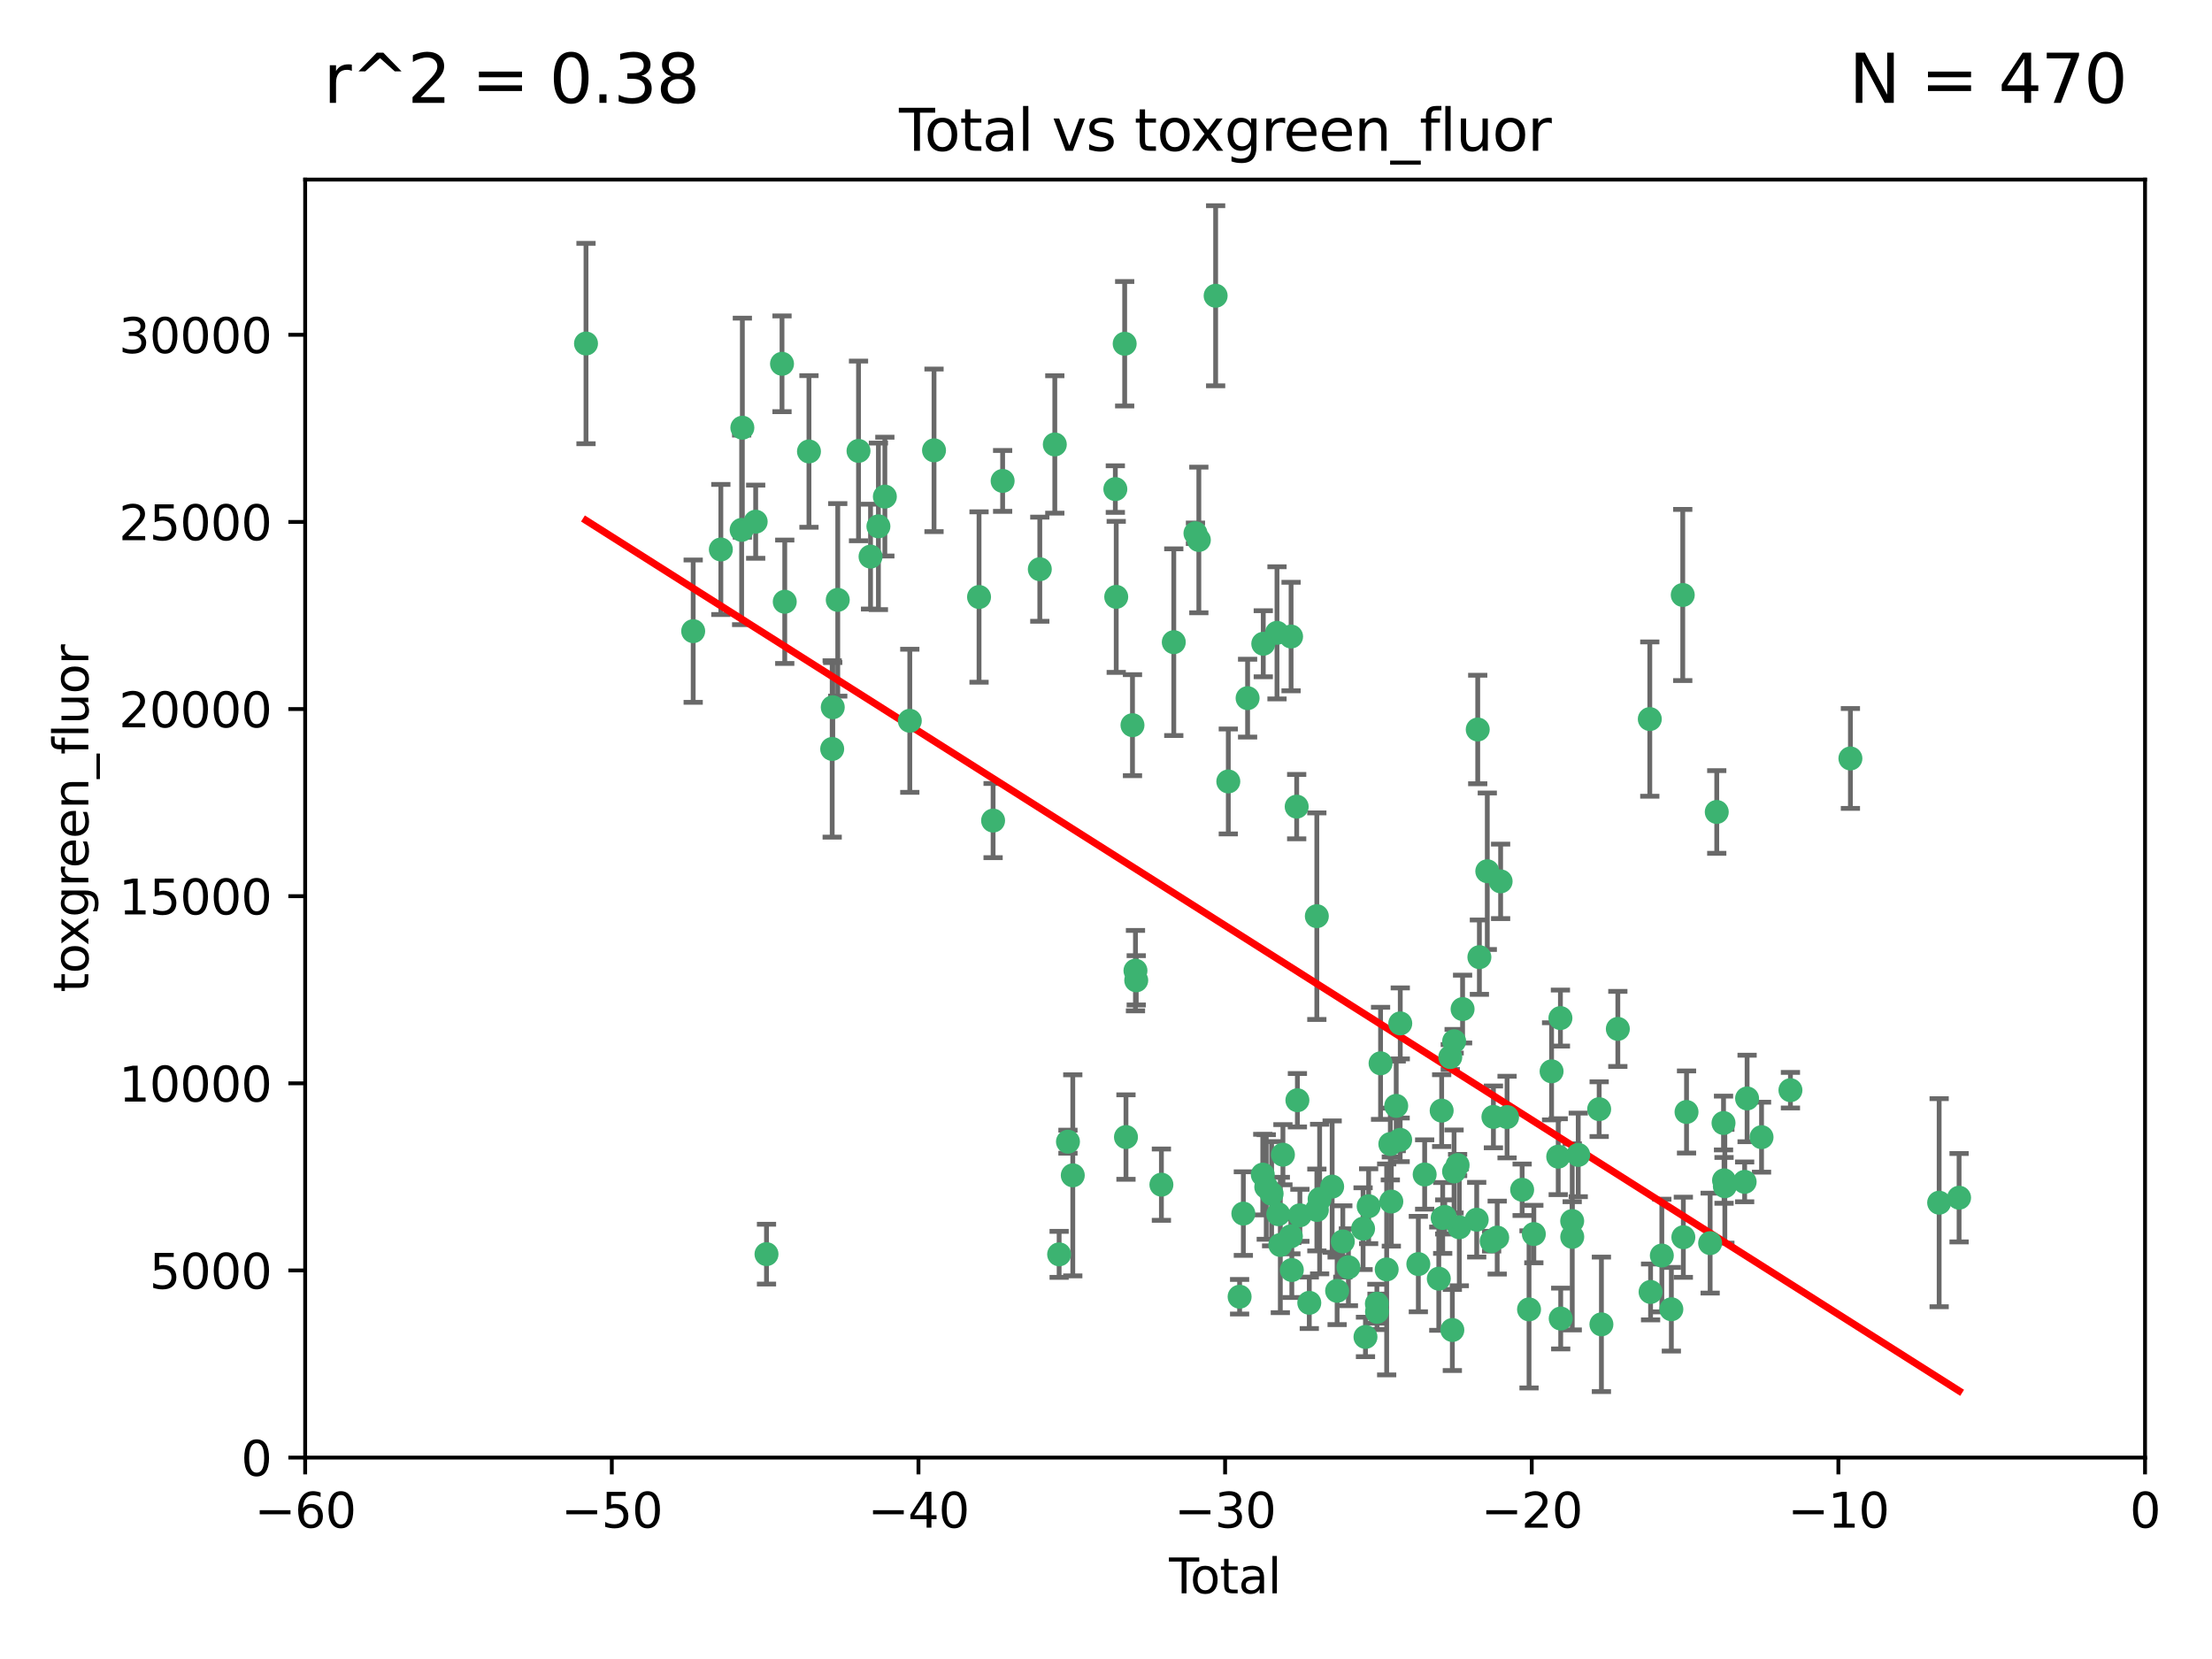 <?xml version="1.0" encoding="utf-8" standalone="no"?>
<!DOCTYPE svg PUBLIC "-//W3C//DTD SVG 1.1//EN"
  "http://www.w3.org/Graphics/SVG/1.1/DTD/svg11.dtd">
<svg xmlns:xlink="http://www.w3.org/1999/xlink" width="460.8pt" height="345.6pt" viewBox="0 0 460.8 345.6" xmlns="http://www.w3.org/2000/svg" version="1.1">
 <defs>
  <style type="text/css">*{stroke-linejoin: round; stroke-linecap: butt}</style>
 </defs>
 <g id="figure_1">
  <g id="patch_1">
   <path d="M 0 345.6 
L 460.8 345.6 
L 460.8 0 
L 0 0 
z
" style="fill: #ffffff"/>
  </g>
  <g id="axes_1">
   <g id="patch_2">
    <path d="M 63.571 303.64 
L 446.85 303.64 
L 446.85 37.411 
L 63.571 37.411 
z
" style="fill: #ffffff"/>
   </g>
   <g id="PathCollection_1">
    <defs>
     <path id="mfbe640d815" d="M 0 1.118 
C 0.297 1.118 0.581 1 0.791 0.791 
C 1 0.581 1.118 0.297 1.118 0 
C 1.118 -0.297 1 -0.581 0.791 -0.791 
C 0.581 -1 0.297 -1.118 0 -1.118 
C -0.297 -1.118 -0.581 -1 -0.791 -0.791 
C -1 -0.581 -1.118 -0.297 -1.118 0 
C -1.118 0.297 -1 0.581 -0.791 0.791 
C -0.581 1 -0.297 1.118 0 1.118 
z
" style="stroke: #3cb371"/>
    </defs>
    <g clip-path="url(#pf2ca7fc384)">
     <use xlink:href="#mfbe640d815" x="122.075" y="71.562" style="fill: #3cb371; stroke: #3cb371"/>
     <use xlink:href="#mfbe640d815" x="144.404" y="131.48" style="fill: #3cb371; stroke: #3cb371"/>
     <use xlink:href="#mfbe640d815" x="150.166" y="114.467" style="fill: #3cb371; stroke: #3cb371"/>
     <use xlink:href="#mfbe640d815" x="154.499" y="110.38" style="fill: #3cb371; stroke: #3cb371"/>
     <use xlink:href="#mfbe640d815" x="154.646" y="89.097" style="fill: #3cb371; stroke: #3cb371"/>
     <use xlink:href="#mfbe640d815" x="157.422" y="108.676" style="fill: #3cb371; stroke: #3cb371"/>
     <use xlink:href="#mfbe640d815" x="159.676" y="261.259" style="fill: #3cb371; stroke: #3cb371"/>
     <use xlink:href="#mfbe640d815" x="162.908" y="75.786" style="fill: #3cb371; stroke: #3cb371"/>
     <use xlink:href="#mfbe640d815" x="163.479" y="125.356" style="fill: #3cb371; stroke: #3cb371"/>
     <use xlink:href="#mfbe640d815" x="168.522" y="94.046" style="fill: #3cb371; stroke: #3cb371"/>
     <use xlink:href="#mfbe640d815" x="173.36" y="156.019" style="fill: #3cb371; stroke: #3cb371"/>
     <use xlink:href="#mfbe640d815" x="173.478" y="147.335" style="fill: #3cb371; stroke: #3cb371"/>
     <use xlink:href="#mfbe640d815" x="174.52" y="124.965" style="fill: #3cb371; stroke: #3cb371"/>
     <use xlink:href="#mfbe640d815" x="178.846" y="93.933" style="fill: #3cb371; stroke: #3cb371"/>
     <use xlink:href="#mfbe640d815" x="181.35" y="115.953" style="fill: #3cb371; stroke: #3cb371"/>
     <use xlink:href="#mfbe640d815" x="182.989" y="109.646" style="fill: #3cb371; stroke: #3cb371"/>
     <use xlink:href="#mfbe640d815" x="184.332" y="103.453" style="fill: #3cb371; stroke: #3cb371"/>
     <use xlink:href="#mfbe640d815" x="189.528" y="150.153" style="fill: #3cb371; stroke: #3cb371"/>
     <use xlink:href="#mfbe640d815" x="194.574" y="93.812" style="fill: #3cb371; stroke: #3cb371"/>
     <use xlink:href="#mfbe640d815" x="203.952" y="124.367" style="fill: #3cb371; stroke: #3cb371"/>
     <use xlink:href="#mfbe640d815" x="206.88" y="170.94" style="fill: #3cb371; stroke: #3cb371"/>
     <use xlink:href="#mfbe640d815" x="208.867" y="100.184" style="fill: #3cb371; stroke: #3cb371"/>
     <use xlink:href="#mfbe640d815" x="216.611" y="118.577" style="fill: #3cb371; stroke: #3cb371"/>
     <use xlink:href="#mfbe640d815" x="219.736" y="92.588" style="fill: #3cb371; stroke: #3cb371"/>
     <use xlink:href="#mfbe640d815" x="220.638" y="261.303" style="fill: #3cb371; stroke: #3cb371"/>
     <use xlink:href="#mfbe640d815" x="222.475" y="237.833" style="fill: #3cb371; stroke: #3cb371"/>
     <use xlink:href="#mfbe640d815" x="223.48" y="244.844" style="fill: #3cb371; stroke: #3cb371"/>
     <use xlink:href="#mfbe640d815" x="232.345" y="101.886" style="fill: #3cb371; stroke: #3cb371"/>
     <use xlink:href="#mfbe640d815" x="232.53" y="124.337" style="fill: #3cb371; stroke: #3cb371"/>
     <use xlink:href="#mfbe640d815" x="234.291" y="71.61" style="fill: #3cb371; stroke: #3cb371"/>
     <use xlink:href="#mfbe640d815" x="234.56" y="236.871" style="fill: #3cb371; stroke: #3cb371"/>
     <use xlink:href="#mfbe640d815" x="235.917" y="151.067" style="fill: #3cb371; stroke: #3cb371"/>
     <use xlink:href="#mfbe640d815" x="236.539" y="202.203" style="fill: #3cb371; stroke: #3cb371"/>
     <use xlink:href="#mfbe640d815" x="236.699" y="204.22" style="fill: #3cb371; stroke: #3cb371"/>
     <use xlink:href="#mfbe640d815" x="241.942" y="246.787" style="fill: #3cb371; stroke: #3cb371"/>
     <use xlink:href="#mfbe640d815" x="244.521" y="133.776" style="fill: #3cb371; stroke: #3cb371"/>
     <use xlink:href="#mfbe640d815" x="249.037" y="111.087" style="fill: #3cb371; stroke: #3cb371"/>
     <use xlink:href="#mfbe640d815" x="249.741" y="112.487" style="fill: #3cb371; stroke: #3cb371"/>
     <use xlink:href="#mfbe640d815" x="253.24" y="61.614" style="fill: #3cb371; stroke: #3cb371"/>
     <use xlink:href="#mfbe640d815" x="255.878" y="162.792" style="fill: #3cb371; stroke: #3cb371"/>
     <use xlink:href="#mfbe640d815" x="258.233" y="270.13" style="fill: #3cb371; stroke: #3cb371"/>
     <use xlink:href="#mfbe640d815" x="259.013" y="252.814" style="fill: #3cb371; stroke: #3cb371"/>
     <use xlink:href="#mfbe640d815" x="259.897" y="145.439" style="fill: #3cb371; stroke: #3cb371"/>
     <use xlink:href="#mfbe640d815" x="263.059" y="244.691" style="fill: #3cb371; stroke: #3cb371"/>
     <use xlink:href="#mfbe640d815" x="263.163" y="134.104" style="fill: #3cb371; stroke: #3cb371"/>
     <use xlink:href="#mfbe640d815" x="263.785" y="247.267" style="fill: #3cb371; stroke: #3cb371"/>
     <use xlink:href="#mfbe640d815" x="264.901" y="248.674" style="fill: #3cb371; stroke: #3cb371"/>
     <use xlink:href="#mfbe640d815" x="266.022" y="131.829" style="fill: #3cb371; stroke: #3cb371"/>
     <use xlink:href="#mfbe640d815" x="266.284" y="252.941" style="fill: #3cb371; stroke: #3cb371"/>
     <use xlink:href="#mfbe640d815" x="266.715" y="259.35" style="fill: #3cb371; stroke: #3cb371"/>
     <use xlink:href="#mfbe640d815" x="267.259" y="240.543" style="fill: #3cb371; stroke: #3cb371"/>
     <use xlink:href="#mfbe640d815" x="268.915" y="257.545" style="fill: #3cb371; stroke: #3cb371"/>
     <use xlink:href="#mfbe640d815" x="268.956" y="132.603" style="fill: #3cb371; stroke: #3cb371"/>
     <use xlink:href="#mfbe640d815" x="269.11" y="264.57" style="fill: #3cb371; stroke: #3cb371"/>
     <use xlink:href="#mfbe640d815" x="270.123" y="168.036" style="fill: #3cb371; stroke: #3cb371"/>
     <use xlink:href="#mfbe640d815" x="270.272" y="229.198" style="fill: #3cb371; stroke: #3cb371"/>
     <use xlink:href="#mfbe640d815" x="270.791" y="253.17" style="fill: #3cb371; stroke: #3cb371"/>
     <use xlink:href="#mfbe640d815" x="272.749" y="271.4" style="fill: #3cb371; stroke: #3cb371"/>
     <use xlink:href="#mfbe640d815" x="274.32" y="190.856" style="fill: #3cb371; stroke: #3cb371"/>
     <use xlink:href="#mfbe640d815" x="274.329" y="252.059" style="fill: #3cb371; stroke: #3cb371"/>
     <use xlink:href="#mfbe640d815" x="274.903" y="249.781" style="fill: #3cb371; stroke: #3cb371"/>
     <use xlink:href="#mfbe640d815" x="277.512" y="247.195" style="fill: #3cb371; stroke: #3cb371"/>
     <use xlink:href="#mfbe640d815" x="278.547" y="268.906" style="fill: #3cb371; stroke: #3cb371"/>
     <use xlink:href="#mfbe640d815" x="279.733" y="258.613" style="fill: #3cb371; stroke: #3cb371"/>
     <use xlink:href="#mfbe640d815" x="280.898" y="263.993" style="fill: #3cb371; stroke: #3cb371"/>
     <use xlink:href="#mfbe640d815" x="283.955" y="255.952" style="fill: #3cb371; stroke: #3cb371"/>
     <use xlink:href="#mfbe640d815" x="284.454" y="278.508" style="fill: #3cb371; stroke: #3cb371"/>
     <use xlink:href="#mfbe640d815" x="285.113" y="251.277" style="fill: #3cb371; stroke: #3cb371"/>
     <use xlink:href="#mfbe640d815" x="286.83" y="271.584" style="fill: #3cb371; stroke: #3cb371"/>
     <use xlink:href="#mfbe640d815" x="286.857" y="273.278" style="fill: #3cb371; stroke: #3cb371"/>
     <use xlink:href="#mfbe640d815" x="287.598" y="221.508" style="fill: #3cb371; stroke: #3cb371"/>
     <use xlink:href="#mfbe640d815" x="288.87" y="264.442" style="fill: #3cb371; stroke: #3cb371"/>
     <use xlink:href="#mfbe640d815" x="289.632" y="238.323" style="fill: #3cb371; stroke: #3cb371"/>
     <use xlink:href="#mfbe640d815" x="289.839" y="250.302" style="fill: #3cb371; stroke: #3cb371"/>
     <use xlink:href="#mfbe640d815" x="290.857" y="230.378" style="fill: #3cb371; stroke: #3cb371"/>
     <use xlink:href="#mfbe640d815" x="291.676" y="237.447" style="fill: #3cb371; stroke: #3cb371"/>
     <use xlink:href="#mfbe640d815" x="291.701" y="213.194" style="fill: #3cb371; stroke: #3cb371"/>
     <use xlink:href="#mfbe640d815" x="295.466" y="263.33" style="fill: #3cb371; stroke: #3cb371"/>
     <use xlink:href="#mfbe640d815" x="296.784" y="244.666" style="fill: #3cb371; stroke: #3cb371"/>
     <use xlink:href="#mfbe640d815" x="299.727" y="266.371" style="fill: #3cb371; stroke: #3cb371"/>
     <use xlink:href="#mfbe640d815" x="300.325" y="231.362" style="fill: #3cb371; stroke: #3cb371"/>
     <use xlink:href="#mfbe640d815" x="300.54" y="253.724" style="fill: #3cb371; stroke: #3cb371"/>
     <use xlink:href="#mfbe640d815" x="300.97" y="253.509" style="fill: #3cb371; stroke: #3cb371"/>
     <use xlink:href="#mfbe640d815" x="302.119" y="220.207" style="fill: #3cb371; stroke: #3cb371"/>
     <use xlink:href="#mfbe640d815" x="302.549" y="277.063" style="fill: #3cb371; stroke: #3cb371"/>
     <use xlink:href="#mfbe640d815" x="302.908" y="244.037" style="fill: #3cb371; stroke: #3cb371"/>
     <use xlink:href="#mfbe640d815" x="302.924" y="216.908" style="fill: #3cb371; stroke: #3cb371"/>
     <use xlink:href="#mfbe640d815" x="303.645" y="242.699" style="fill: #3cb371; stroke: #3cb371"/>
     <use xlink:href="#mfbe640d815" x="303.999" y="255.666" style="fill: #3cb371; stroke: #3cb371"/>
     <use xlink:href="#mfbe640d815" x="304.684" y="210.208" style="fill: #3cb371; stroke: #3cb371"/>
     <use xlink:href="#mfbe640d815" x="307.624" y="254.087" style="fill: #3cb371; stroke: #3cb371"/>
     <use xlink:href="#mfbe640d815" x="307.838" y="151.97" style="fill: #3cb371; stroke: #3cb371"/>
     <use xlink:href="#mfbe640d815" x="308.184" y="199.394" style="fill: #3cb371; stroke: #3cb371"/>
     <use xlink:href="#mfbe640d815" x="309.83" y="181.494" style="fill: #3cb371; stroke: #3cb371"/>
     <use xlink:href="#mfbe640d815" x="310.734" y="258.565" style="fill: #3cb371; stroke: #3cb371"/>
     <use xlink:href="#mfbe640d815" x="311.105" y="232.67" style="fill: #3cb371; stroke: #3cb371"/>
     <use xlink:href="#mfbe640d815" x="311.894" y="257.812" style="fill: #3cb371; stroke: #3cb371"/>
     <use xlink:href="#mfbe640d815" x="312.607" y="183.606" style="fill: #3cb371; stroke: #3cb371"/>
     <use xlink:href="#mfbe640d815" x="313.949" y="232.704" style="fill: #3cb371; stroke: #3cb371"/>
     <use xlink:href="#mfbe640d815" x="317.09" y="247.85" style="fill: #3cb371; stroke: #3cb371"/>
     <use xlink:href="#mfbe640d815" x="318.526" y="272.768" style="fill: #3cb371; stroke: #3cb371"/>
     <use xlink:href="#mfbe640d815" x="319.527" y="257.076" style="fill: #3cb371; stroke: #3cb371"/>
     <use xlink:href="#mfbe640d815" x="323.223" y="223.176" style="fill: #3cb371; stroke: #3cb371"/>
     <use xlink:href="#mfbe640d815" x="324.605" y="240.958" style="fill: #3cb371; stroke: #3cb371"/>
     <use xlink:href="#mfbe640d815" x="325.065" y="212.083" style="fill: #3cb371; stroke: #3cb371"/>
     <use xlink:href="#mfbe640d815" x="325.125" y="274.674" style="fill: #3cb371; stroke: #3cb371"/>
     <use xlink:href="#mfbe640d815" x="327.515" y="254.362" style="fill: #3cb371; stroke: #3cb371"/>
     <use xlink:href="#mfbe640d815" x="327.528" y="257.661" style="fill: #3cb371; stroke: #3cb371"/>
     <use xlink:href="#mfbe640d815" x="328.774" y="240.585" style="fill: #3cb371; stroke: #3cb371"/>
     <use xlink:href="#mfbe640d815" x="333.135" y="231.059" style="fill: #3cb371; stroke: #3cb371"/>
     <use xlink:href="#mfbe640d815" x="333.603" y="275.887" style="fill: #3cb371; stroke: #3cb371"/>
     <use xlink:href="#mfbe640d815" x="337.025" y="214.339" style="fill: #3cb371; stroke: #3cb371"/>
     <use xlink:href="#mfbe640d815" x="343.683" y="149.795" style="fill: #3cb371; stroke: #3cb371"/>
     <use xlink:href="#mfbe640d815" x="343.846" y="269.137" style="fill: #3cb371; stroke: #3cb371"/>
     <use xlink:href="#mfbe640d815" x="346.19" y="261.551" style="fill: #3cb371; stroke: #3cb371"/>
     <use xlink:href="#mfbe640d815" x="348.174" y="272.741" style="fill: #3cb371; stroke: #3cb371"/>
     <use xlink:href="#mfbe640d815" x="350.548" y="123.943" style="fill: #3cb371; stroke: #3cb371"/>
     <use xlink:href="#mfbe640d815" x="350.672" y="257.738" style="fill: #3cb371; stroke: #3cb371"/>
     <use xlink:href="#mfbe640d815" x="351.336" y="231.646" style="fill: #3cb371; stroke: #3cb371"/>
     <use xlink:href="#mfbe640d815" x="356.254" y="258.966" style="fill: #3cb371; stroke: #3cb371"/>
     <use xlink:href="#mfbe640d815" x="357.632" y="169.147" style="fill: #3cb371; stroke: #3cb371"/>
     <use xlink:href="#mfbe640d815" x="359.041" y="233.943" style="fill: #3cb371; stroke: #3cb371"/>
     <use xlink:href="#mfbe640d815" x="359.15" y="245.892" style="fill: #3cb371; stroke: #3cb371"/>
     <use xlink:href="#mfbe640d815" x="359.317" y="247.114" style="fill: #3cb371; stroke: #3cb371"/>
     <use xlink:href="#mfbe640d815" x="363.442" y="246.204" style="fill: #3cb371; stroke: #3cb371"/>
     <use xlink:href="#mfbe640d815" x="363.952" y="228.828" style="fill: #3cb371; stroke: #3cb371"/>
     <use xlink:href="#mfbe640d815" x="366.961" y="236.892" style="fill: #3cb371; stroke: #3cb371"/>
     <use xlink:href="#mfbe640d815" x="372.98" y="227.107" style="fill: #3cb371; stroke: #3cb371"/>
     <use xlink:href="#mfbe640d815" x="385.474" y="157.999" style="fill: #3cb371; stroke: #3cb371"/>
     <use xlink:href="#mfbe640d815" x="403.96" y="250.544" style="fill: #3cb371; stroke: #3cb371"/>
     <use xlink:href="#mfbe640d815" x="408.113" y="249.505" style="fill: #3cb371; stroke: #3cb371"/>
    </g>
   </g>
   <g id="matplotlib.axis_1">
    <g id="xtick_1">
     <g id="line2d_1">
      <defs>
       <path id="mabe68318e3" d="M 0 0 
L 0 3.5 
" style="stroke: #000000; stroke-width: 0.8"/>
      </defs>
      <g>
       <use xlink:href="#mabe68318e3" x="63.571" y="303.64" style="stroke: #000000; stroke-width: 0.8"/>
      </g>
     </g>
     <g id="text_1">
      <!-- −60 -->
      <g transform="translate(53.019 318.238)scale(0.1 -0.1)">
       <defs>
        <path id="DejaVuSans-2212" d="M 678 2272 
L 4684 2272 
L 4684 1741 
L 678 1741 
L 678 2272 
z
" transform="scale(0.016)"/>
        <path id="DejaVuSans-36" d="M 2113 2584 
Q 1688 2584 1439 2293 
Q 1191 2003 1191 1497 
Q 1191 994 1439 701 
Q 1688 409 2113 409 
Q 2538 409 2786 701 
Q 3034 994 3034 1497 
Q 3034 2003 2786 2293 
Q 2538 2584 2113 2584 
z
M 3366 4563 
L 3366 3988 
Q 3128 4100 2886 4159 
Q 2644 4219 2406 4219 
Q 1781 4219 1451 3797 
Q 1122 3375 1075 2522 
Q 1259 2794 1537 2939 
Q 1816 3084 2150 3084 
Q 2853 3084 3261 2657 
Q 3669 2231 3669 1497 
Q 3669 778 3244 343 
Q 2819 -91 2113 -91 
Q 1303 -91 875 529 
Q 447 1150 447 2328 
Q 447 3434 972 4092 
Q 1497 4750 2381 4750 
Q 2619 4750 2861 4703 
Q 3103 4656 3366 4563 
z
" transform="scale(0.016)"/>
        <path id="DejaVuSans-30" d="M 2034 4250 
Q 1547 4250 1301 3770 
Q 1056 3291 1056 2328 
Q 1056 1369 1301 889 
Q 1547 409 2034 409 
Q 2525 409 2770 889 
Q 3016 1369 3016 2328 
Q 3016 3291 2770 3770 
Q 2525 4250 2034 4250 
z
M 2034 4750 
Q 2819 4750 3233 4129 
Q 3647 3509 3647 2328 
Q 3647 1150 3233 529 
Q 2819 -91 2034 -91 
Q 1250 -91 836 529 
Q 422 1150 422 2328 
Q 422 3509 836 4129 
Q 1250 4750 2034 4750 
z
" transform="scale(0.016)"/>
       </defs>
       <use xlink:href="#DejaVuSans-2212"/>
       <use xlink:href="#DejaVuSans-36" x="83.789"/>
       <use xlink:href="#DejaVuSans-30" x="147.412"/>
      </g>
     </g>
    </g>
    <g id="xtick_2">
     <g id="line2d_2">
      <g>
       <use xlink:href="#mabe68318e3" x="127.451" y="303.64" style="stroke: #000000; stroke-width: 0.8"/>
      </g>
     </g>
     <g id="text_2">
      <!-- −50 -->
      <g transform="translate(116.899 318.238)scale(0.1 -0.1)">
       <defs>
        <path id="DejaVuSans-35" d="M 691 4666 
L 3169 4666 
L 3169 4134 
L 1269 4134 
L 1269 2991 
Q 1406 3038 1543 3061 
Q 1681 3084 1819 3084 
Q 2600 3084 3056 2656 
Q 3513 2228 3513 1497 
Q 3513 744 3044 326 
Q 2575 -91 1722 -91 
Q 1428 -91 1123 -41 
Q 819 9 494 109 
L 494 744 
Q 775 591 1075 516 
Q 1375 441 1709 441 
Q 2250 441 2565 725 
Q 2881 1009 2881 1497 
Q 2881 1984 2565 2268 
Q 2250 2553 1709 2553 
Q 1456 2553 1204 2497 
Q 953 2441 691 2322 
L 691 4666 
z
" transform="scale(0.016)"/>
       </defs>
       <use xlink:href="#DejaVuSans-2212"/>
       <use xlink:href="#DejaVuSans-35" x="83.789"/>
       <use xlink:href="#DejaVuSans-30" x="147.412"/>
      </g>
     </g>
    </g>
    <g id="xtick_3">
     <g id="line2d_3">
      <g>
       <use xlink:href="#mabe68318e3" x="191.331" y="303.64" style="stroke: #000000; stroke-width: 0.8"/>
      </g>
     </g>
     <g id="text_3">
      <!-- −40 -->
      <g transform="translate(180.778 318.238)scale(0.1 -0.1)">
       <defs>
        <path id="DejaVuSans-34" d="M 2419 4116 
L 825 1625 
L 2419 1625 
L 2419 4116 
z
M 2253 4666 
L 3047 4666 
L 3047 1625 
L 3713 1625 
L 3713 1100 
L 3047 1100 
L 3047 0 
L 2419 0 
L 2419 1100 
L 313 1100 
L 313 1709 
L 2253 4666 
z
" transform="scale(0.016)"/>
       </defs>
       <use xlink:href="#DejaVuSans-2212"/>
       <use xlink:href="#DejaVuSans-34" x="83.789"/>
       <use xlink:href="#DejaVuSans-30" x="147.412"/>
      </g>
     </g>
    </g>
    <g id="xtick_4">
     <g id="line2d_4">
      <g>
       <use xlink:href="#mabe68318e3" x="255.211" y="303.64" style="stroke: #000000; stroke-width: 0.8"/>
      </g>
     </g>
     <g id="text_4">
      <!-- −30 -->
      <g transform="translate(244.658 318.238)scale(0.1 -0.1)">
       <defs>
        <path id="DejaVuSans-33" d="M 2597 2516 
Q 3050 2419 3304 2112 
Q 3559 1806 3559 1356 
Q 3559 666 3084 287 
Q 2609 -91 1734 -91 
Q 1441 -91 1130 -33 
Q 819 25 488 141 
L 488 750 
Q 750 597 1062 519 
Q 1375 441 1716 441 
Q 2309 441 2620 675 
Q 2931 909 2931 1356 
Q 2931 1769 2642 2001 
Q 2353 2234 1838 2234 
L 1294 2234 
L 1294 2753 
L 1863 2753 
Q 2328 2753 2575 2939 
Q 2822 3125 2822 3475 
Q 2822 3834 2567 4026 
Q 2313 4219 1838 4219 
Q 1578 4219 1281 4162 
Q 984 4106 628 3988 
L 628 4550 
Q 988 4650 1302 4700 
Q 1616 4750 1894 4750 
Q 2613 4750 3031 4423 
Q 3450 4097 3450 3541 
Q 3450 3153 3228 2886 
Q 3006 2619 2597 2516 
z
" transform="scale(0.016)"/>
       </defs>
       <use xlink:href="#DejaVuSans-2212"/>
       <use xlink:href="#DejaVuSans-33" x="83.789"/>
       <use xlink:href="#DejaVuSans-30" x="147.412"/>
      </g>
     </g>
    </g>
    <g id="xtick_5">
     <g id="line2d_5">
      <g>
       <use xlink:href="#mabe68318e3" x="319.09" y="303.64" style="stroke: #000000; stroke-width: 0.8"/>
      </g>
     </g>
     <g id="text_5">
      <!-- −20 -->
      <g transform="translate(308.538 318.238)scale(0.1 -0.1)">
       <defs>
        <path id="DejaVuSans-32" d="M 1228 531 
L 3431 531 
L 3431 0 
L 469 0 
L 469 531 
Q 828 903 1448 1529 
Q 2069 2156 2228 2338 
Q 2531 2678 2651 2914 
Q 2772 3150 2772 3378 
Q 2772 3750 2511 3984 
Q 2250 4219 1831 4219 
Q 1534 4219 1204 4116 
Q 875 4013 500 3803 
L 500 4441 
Q 881 4594 1212 4672 
Q 1544 4750 1819 4750 
Q 2544 4750 2975 4387 
Q 3406 4025 3406 3419 
Q 3406 3131 3298 2873 
Q 3191 2616 2906 2266 
Q 2828 2175 2409 1742 
Q 1991 1309 1228 531 
z
" transform="scale(0.016)"/>
       </defs>
       <use xlink:href="#DejaVuSans-2212"/>
       <use xlink:href="#DejaVuSans-32" x="83.789"/>
       <use xlink:href="#DejaVuSans-30" x="147.412"/>
      </g>
     </g>
    </g>
    <g id="xtick_6">
     <g id="line2d_6">
      <g>
       <use xlink:href="#mabe68318e3" x="382.97" y="303.64" style="stroke: #000000; stroke-width: 0.8"/>
      </g>
     </g>
     <g id="text_6">
      <!-- −10 -->
      <g transform="translate(372.418 318.238)scale(0.1 -0.1)">
       <defs>
        <path id="DejaVuSans-31" d="M 794 531 
L 1825 531 
L 1825 4091 
L 703 3866 
L 703 4441 
L 1819 4666 
L 2450 4666 
L 2450 531 
L 3481 531 
L 3481 0 
L 794 0 
L 794 531 
z
" transform="scale(0.016)"/>
       </defs>
       <use xlink:href="#DejaVuSans-2212"/>
       <use xlink:href="#DejaVuSans-31" x="83.789"/>
       <use xlink:href="#DejaVuSans-30" x="147.412"/>
      </g>
     </g>
    </g>
    <g id="xtick_7">
     <g id="line2d_7">
      <g>
       <use xlink:href="#mabe68318e3" x="446.85" y="303.64" style="stroke: #000000; stroke-width: 0.8"/>
      </g>
     </g>
     <g id="text_7">
      <!-- 0 -->
      <g transform="translate(443.669 318.238)scale(0.1 -0.1)">
       <use xlink:href="#DejaVuSans-30"/>
      </g>
     </g>
    </g>
    <g id="text_8">
     <!-- Total -->
     <g transform="translate(243.534 331.917)scale(0.1 -0.1)">
      <defs>
       <path id="DejaVuSans-54" d="M -19 4666 
L 3928 4666 
L 3928 4134 
L 2272 4134 
L 2272 0 
L 1638 0 
L 1638 4134 
L -19 4134 
L -19 4666 
z
" transform="scale(0.016)"/>
       <path id="DejaVuSans-6f" d="M 1959 3097 
Q 1497 3097 1228 2736 
Q 959 2375 959 1747 
Q 959 1119 1226 758 
Q 1494 397 1959 397 
Q 2419 397 2687 759 
Q 2956 1122 2956 1747 
Q 2956 2369 2687 2733 
Q 2419 3097 1959 3097 
z
M 1959 3584 
Q 2709 3584 3137 3096 
Q 3566 2609 3566 1747 
Q 3566 888 3137 398 
Q 2709 -91 1959 -91 
Q 1206 -91 779 398 
Q 353 888 353 1747 
Q 353 2609 779 3096 
Q 1206 3584 1959 3584 
z
" transform="scale(0.016)"/>
       <path id="DejaVuSans-74" d="M 1172 4494 
L 1172 3500 
L 2356 3500 
L 2356 3053 
L 1172 3053 
L 1172 1153 
Q 1172 725 1289 603 
Q 1406 481 1766 481 
L 2356 481 
L 2356 0 
L 1766 0 
Q 1100 0 847 248 
Q 594 497 594 1153 
L 594 3053 
L 172 3053 
L 172 3500 
L 594 3500 
L 594 4494 
L 1172 4494 
z
" transform="scale(0.016)"/>
       <path id="DejaVuSans-61" d="M 2194 1759 
Q 1497 1759 1228 1600 
Q 959 1441 959 1056 
Q 959 750 1161 570 
Q 1363 391 1709 391 
Q 2188 391 2477 730 
Q 2766 1069 2766 1631 
L 2766 1759 
L 2194 1759 
z
M 3341 1997 
L 3341 0 
L 2766 0 
L 2766 531 
Q 2569 213 2275 61 
Q 1981 -91 1556 -91 
Q 1019 -91 701 211 
Q 384 513 384 1019 
Q 384 1609 779 1909 
Q 1175 2209 1959 2209 
L 2766 2209 
L 2766 2266 
Q 2766 2663 2505 2880 
Q 2244 3097 1772 3097 
Q 1472 3097 1187 3025 
Q 903 2953 641 2809 
L 641 3341 
Q 956 3463 1253 3523 
Q 1550 3584 1831 3584 
Q 2591 3584 2966 3190 
Q 3341 2797 3341 1997 
z
" transform="scale(0.016)"/>
       <path id="DejaVuSans-6c" d="M 603 4863 
L 1178 4863 
L 1178 0 
L 603 0 
L 603 4863 
z
" transform="scale(0.016)"/>
      </defs>
      <use xlink:href="#DejaVuSans-54"/>
      <use xlink:href="#DejaVuSans-6f" x="44.084"/>
      <use xlink:href="#DejaVuSans-74" x="105.266"/>
      <use xlink:href="#DejaVuSans-61" x="144.475"/>
      <use xlink:href="#DejaVuSans-6c" x="205.754"/>
     </g>
    </g>
   </g>
   <g id="matplotlib.axis_2">
    <g id="ytick_1">
     <g id="line2d_8">
      <defs>
       <path id="m2ccf274db3" d="M 0 0 
L -3.5 0 
" style="stroke: #000000; stroke-width: 0.8"/>
      </defs>
      <g>
       <use xlink:href="#m2ccf274db3" x="63.571" y="303.64" style="stroke: #000000; stroke-width: 0.8"/>
      </g>
     </g>
     <g id="text_9">
      <!-- 0 -->
      <g transform="translate(50.209 307.439)scale(0.1 -0.1)">
       <use xlink:href="#DejaVuSans-30"/>
      </g>
     </g>
    </g>
    <g id="ytick_2">
     <g id="line2d_9">
      <g>
       <use xlink:href="#m2ccf274db3" x="63.571" y="264.657" style="stroke: #000000; stroke-width: 0.8"/>
      </g>
     </g>
     <g id="text_10">
      <!-- 5000 -->
      <g transform="translate(31.121 268.457)scale(0.1 -0.1)">
       <use xlink:href="#DejaVuSans-35"/>
       <use xlink:href="#DejaVuSans-30" x="63.623"/>
       <use xlink:href="#DejaVuSans-30" x="127.246"/>
       <use xlink:href="#DejaVuSans-30" x="190.869"/>
      </g>
     </g>
    </g>
    <g id="ytick_3">
     <g id="line2d_10">
      <g>
       <use xlink:href="#m2ccf274db3" x="63.571" y="225.675" style="stroke: #000000; stroke-width: 0.8"/>
      </g>
     </g>
     <g id="text_11">
      <!-- 10000 -->
      <g transform="translate(24.759 229.474)scale(0.1 -0.1)">
       <use xlink:href="#DejaVuSans-31"/>
       <use xlink:href="#DejaVuSans-30" x="63.623"/>
       <use xlink:href="#DejaVuSans-30" x="127.246"/>
       <use xlink:href="#DejaVuSans-30" x="190.869"/>
       <use xlink:href="#DejaVuSans-30" x="254.492"/>
      </g>
     </g>
    </g>
    <g id="ytick_4">
     <g id="line2d_11">
      <g>
       <use xlink:href="#m2ccf274db3" x="63.571" y="186.692" style="stroke: #000000; stroke-width: 0.8"/>
      </g>
     </g>
     <g id="text_12">
      <!-- 15000 -->
      <g transform="translate(24.759 190.492)scale(0.1 -0.1)">
       <use xlink:href="#DejaVuSans-31"/>
       <use xlink:href="#DejaVuSans-35" x="63.623"/>
       <use xlink:href="#DejaVuSans-30" x="127.246"/>
       <use xlink:href="#DejaVuSans-30" x="190.869"/>
       <use xlink:href="#DejaVuSans-30" x="254.492"/>
      </g>
     </g>
    </g>
    <g id="ytick_5">
     <g id="line2d_12">
      <g>
       <use xlink:href="#m2ccf274db3" x="63.571" y="147.71" style="stroke: #000000; stroke-width: 0.8"/>
      </g>
     </g>
     <g id="text_13">
      <!-- 20000 -->
      <g transform="translate(24.759 151.509)scale(0.1 -0.1)">
       <use xlink:href="#DejaVuSans-32"/>
       <use xlink:href="#DejaVuSans-30" x="63.623"/>
       <use xlink:href="#DejaVuSans-30" x="127.246"/>
       <use xlink:href="#DejaVuSans-30" x="190.869"/>
       <use xlink:href="#DejaVuSans-30" x="254.492"/>
      </g>
     </g>
    </g>
    <g id="ytick_6">
     <g id="line2d_13">
      <g>
       <use xlink:href="#m2ccf274db3" x="63.571" y="108.727" style="stroke: #000000; stroke-width: 0.8"/>
      </g>
     </g>
     <g id="text_14">
      <!-- 25000 -->
      <g transform="translate(24.759 112.527)scale(0.1 -0.1)">
       <use xlink:href="#DejaVuSans-32"/>
       <use xlink:href="#DejaVuSans-35" x="63.623"/>
       <use xlink:href="#DejaVuSans-30" x="127.246"/>
       <use xlink:href="#DejaVuSans-30" x="190.869"/>
       <use xlink:href="#DejaVuSans-30" x="254.492"/>
      </g>
     </g>
    </g>
    <g id="ytick_7">
     <g id="line2d_14">
      <g>
       <use xlink:href="#m2ccf274db3" x="63.571" y="69.745" style="stroke: #000000; stroke-width: 0.8"/>
      </g>
     </g>
     <g id="text_15">
      <!-- 30000 -->
      <g transform="translate(24.759 73.544)scale(0.1 -0.1)">
       <use xlink:href="#DejaVuSans-33"/>
       <use xlink:href="#DejaVuSans-30" x="63.623"/>
       <use xlink:href="#DejaVuSans-30" x="127.246"/>
       <use xlink:href="#DejaVuSans-30" x="190.869"/>
       <use xlink:href="#DejaVuSans-30" x="254.492"/>
      </g>
     </g>
    </g>
    <g id="text_16">
     <!-- toxgreen_fluor -->
     <g transform="translate(18.401 206.72)rotate(-90)scale(0.1 -0.1)">
      <defs>
       <path id="DejaVuSans-78" d="M 3513 3500 
L 2247 1797 
L 3578 0 
L 2900 0 
L 1881 1375 
L 863 0 
L 184 0 
L 1544 1831 
L 300 3500 
L 978 3500 
L 1906 2253 
L 2834 3500 
L 3513 3500 
z
" transform="scale(0.016)"/>
       <path id="DejaVuSans-67" d="M 2906 1791 
Q 2906 2416 2648 2759 
Q 2391 3103 1925 3103 
Q 1463 3103 1205 2759 
Q 947 2416 947 1791 
Q 947 1169 1205 825 
Q 1463 481 1925 481 
Q 2391 481 2648 825 
Q 2906 1169 2906 1791 
z
M 3481 434 
Q 3481 -459 3084 -895 
Q 2688 -1331 1869 -1331 
Q 1566 -1331 1297 -1286 
Q 1028 -1241 775 -1147 
L 775 -588 
Q 1028 -725 1275 -790 
Q 1522 -856 1778 -856 
Q 2344 -856 2625 -561 
Q 2906 -266 2906 331 
L 2906 616 
Q 2728 306 2450 153 
Q 2172 0 1784 0 
Q 1141 0 747 490 
Q 353 981 353 1791 
Q 353 2603 747 3093 
Q 1141 3584 1784 3584 
Q 2172 3584 2450 3431 
Q 2728 3278 2906 2969 
L 2906 3500 
L 3481 3500 
L 3481 434 
z
" transform="scale(0.016)"/>
       <path id="DejaVuSans-72" d="M 2631 2963 
Q 2534 3019 2420 3045 
Q 2306 3072 2169 3072 
Q 1681 3072 1420 2755 
Q 1159 2438 1159 1844 
L 1159 0 
L 581 0 
L 581 3500 
L 1159 3500 
L 1159 2956 
Q 1341 3275 1631 3429 
Q 1922 3584 2338 3584 
Q 2397 3584 2469 3576 
Q 2541 3569 2628 3553 
L 2631 2963 
z
" transform="scale(0.016)"/>
       <path id="DejaVuSans-65" d="M 3597 1894 
L 3597 1613 
L 953 1613 
Q 991 1019 1311 708 
Q 1631 397 2203 397 
Q 2534 397 2845 478 
Q 3156 559 3463 722 
L 3463 178 
Q 3153 47 2828 -22 
Q 2503 -91 2169 -91 
Q 1331 -91 842 396 
Q 353 884 353 1716 
Q 353 2575 817 3079 
Q 1281 3584 2069 3584 
Q 2775 3584 3186 3129 
Q 3597 2675 3597 1894 
z
M 3022 2063 
Q 3016 2534 2758 2815 
Q 2500 3097 2075 3097 
Q 1594 3097 1305 2825 
Q 1016 2553 972 2059 
L 3022 2063 
z
" transform="scale(0.016)"/>
       <path id="DejaVuSans-6e" d="M 3513 2113 
L 3513 0 
L 2938 0 
L 2938 2094 
Q 2938 2591 2744 2837 
Q 2550 3084 2163 3084 
Q 1697 3084 1428 2787 
Q 1159 2491 1159 1978 
L 1159 0 
L 581 0 
L 581 3500 
L 1159 3500 
L 1159 2956 
Q 1366 3272 1645 3428 
Q 1925 3584 2291 3584 
Q 2894 3584 3203 3211 
Q 3513 2838 3513 2113 
z
" transform="scale(0.016)"/>
       <path id="DejaVuSans-5f" d="M 3263 -1063 
L 3263 -1509 
L -63 -1509 
L -63 -1063 
L 3263 -1063 
z
" transform="scale(0.016)"/>
       <path id="DejaVuSans-66" d="M 2375 4863 
L 2375 4384 
L 1825 4384 
Q 1516 4384 1395 4259 
Q 1275 4134 1275 3809 
L 1275 3500 
L 2222 3500 
L 2222 3053 
L 1275 3053 
L 1275 0 
L 697 0 
L 697 3053 
L 147 3053 
L 147 3500 
L 697 3500 
L 697 3744 
Q 697 4328 969 4595 
Q 1241 4863 1831 4863 
L 2375 4863 
z
" transform="scale(0.016)"/>
       <path id="DejaVuSans-75" d="M 544 1381 
L 544 3500 
L 1119 3500 
L 1119 1403 
Q 1119 906 1312 657 
Q 1506 409 1894 409 
Q 2359 409 2629 706 
Q 2900 1003 2900 1516 
L 2900 3500 
L 3475 3500 
L 3475 0 
L 2900 0 
L 2900 538 
Q 2691 219 2414 64 
Q 2138 -91 1772 -91 
Q 1169 -91 856 284 
Q 544 659 544 1381 
z
M 1991 3584 
L 1991 3584 
z
" transform="scale(0.016)"/>
      </defs>
      <use xlink:href="#DejaVuSans-74"/>
      <use xlink:href="#DejaVuSans-6f" x="39.209"/>
      <use xlink:href="#DejaVuSans-78" x="97.266"/>
      <use xlink:href="#DejaVuSans-67" x="156.445"/>
      <use xlink:href="#DejaVuSans-72" x="219.922"/>
      <use xlink:href="#DejaVuSans-65" x="258.785"/>
      <use xlink:href="#DejaVuSans-65" x="320.309"/>
      <use xlink:href="#DejaVuSans-6e" x="381.832"/>
      <use xlink:href="#DejaVuSans-5f" x="445.211"/>
      <use xlink:href="#DejaVuSans-66" x="495.211"/>
      <use xlink:href="#DejaVuSans-6c" x="530.416"/>
      <use xlink:href="#DejaVuSans-75" x="558.199"/>
      <use xlink:href="#DejaVuSans-6f" x="621.578"/>
      <use xlink:href="#DejaVuSans-72" x="682.76"/>
     </g>
    </g>
   </g>
   <g id="LineCollection_1">
    <path d="M 122.075 92.434 
L 122.075 50.691 
" clip-path="url(#pf2ca7fc384)" style="fill: none; stroke: #696969"/>
    <path d="M 144.404 146.307 
L 144.404 116.654 
" clip-path="url(#pf2ca7fc384)" style="fill: none; stroke: #696969"/>
    <path d="M 150.166 128.017 
L 150.166 100.917 
" clip-path="url(#pf2ca7fc384)" style="fill: none; stroke: #696969"/>
    <path d="M 154.499 130.124 
L 154.499 90.636 
" clip-path="url(#pf2ca7fc384)" style="fill: none; stroke: #696969"/>
    <path d="M 154.646 111.917 
L 154.646 66.277 
" clip-path="url(#pf2ca7fc384)" style="fill: none; stroke: #696969"/>
    <path d="M 157.422 116.296 
L 157.422 101.057 
" clip-path="url(#pf2ca7fc384)" style="fill: none; stroke: #696969"/>
    <path d="M 159.676 267.49 
L 159.676 255.028 
" clip-path="url(#pf2ca7fc384)" style="fill: none; stroke: #696969"/>
    <path d="M 162.908 85.756 
L 162.908 65.815 
" clip-path="url(#pf2ca7fc384)" style="fill: none; stroke: #696969"/>
    <path d="M 163.479 138.211 
L 163.479 112.501 
" clip-path="url(#pf2ca7fc384)" style="fill: none; stroke: #696969"/>
    <path d="M 168.522 109.836 
L 168.522 78.257 
" clip-path="url(#pf2ca7fc384)" style="fill: none; stroke: #696969"/>
    <path d="M 173.36 174.39 
L 173.36 137.647 
" clip-path="url(#pf2ca7fc384)" style="fill: none; stroke: #696969"/>
    <path d="M 173.478 156.65 
L 173.478 138.02 
" clip-path="url(#pf2ca7fc384)" style="fill: none; stroke: #696969"/>
    <path d="M 174.52 145.018 
L 174.52 104.912 
" clip-path="url(#pf2ca7fc384)" style="fill: none; stroke: #696969"/>
    <path d="M 178.846 112.649 
L 178.846 75.218 
" clip-path="url(#pf2ca7fc384)" style="fill: none; stroke: #696969"/>
    <path d="M 181.35 126.872 
L 181.35 105.035 
" clip-path="url(#pf2ca7fc384)" style="fill: none; stroke: #696969"/>
    <path d="M 182.989 126.988 
L 182.989 92.305 
" clip-path="url(#pf2ca7fc384)" style="fill: none; stroke: #696969"/>
    <path d="M 184.332 115.826 
L 184.332 91.08 
" clip-path="url(#pf2ca7fc384)" style="fill: none; stroke: #696969"/>
    <path d="M 189.528 165.057 
L 189.528 135.25 
" clip-path="url(#pf2ca7fc384)" style="fill: none; stroke: #696969"/>
    <path d="M 194.574 110.745 
L 194.574 76.878 
" clip-path="url(#pf2ca7fc384)" style="fill: none; stroke: #696969"/>
    <path d="M 203.952 142.114 
L 203.952 106.621 
" clip-path="url(#pf2ca7fc384)" style="fill: none; stroke: #696969"/>
    <path d="M 206.88 178.667 
L 206.88 163.212 
" clip-path="url(#pf2ca7fc384)" style="fill: none; stroke: #696969"/>
    <path d="M 208.867 106.525 
L 208.867 93.844 
" clip-path="url(#pf2ca7fc384)" style="fill: none; stroke: #696969"/>
    <path d="M 216.611 129.424 
L 216.611 107.731 
" clip-path="url(#pf2ca7fc384)" style="fill: none; stroke: #696969"/>
    <path d="M 219.736 106.902 
L 219.736 78.274 
" clip-path="url(#pf2ca7fc384)" style="fill: none; stroke: #696969"/>
    <path d="M 220.638 266.097 
L 220.638 256.51 
" clip-path="url(#pf2ca7fc384)" style="fill: none; stroke: #696969"/>
    <path d="M 222.475 240.234 
L 222.475 235.431 
" clip-path="url(#pf2ca7fc384)" style="fill: none; stroke: #696969"/>
    <path d="M 223.48 265.789 
L 223.48 223.9 
" clip-path="url(#pf2ca7fc384)" style="fill: none; stroke: #696969"/>
    <path d="M 232.345 106.741 
L 232.345 97.032 
" clip-path="url(#pf2ca7fc384)" style="fill: none; stroke: #696969"/>
    <path d="M 232.53 140.07 
L 232.53 108.604 
" clip-path="url(#pf2ca7fc384)" style="fill: none; stroke: #696969"/>
    <path d="M 234.291 84.576 
L 234.291 58.645 
" clip-path="url(#pf2ca7fc384)" style="fill: none; stroke: #696969"/>
    <path d="M 234.56 245.671 
L 234.56 228.072 
" clip-path="url(#pf2ca7fc384)" style="fill: none; stroke: #696969"/>
    <path d="M 235.917 161.588 
L 235.917 140.547 
" clip-path="url(#pf2ca7fc384)" style="fill: none; stroke: #696969"/>
    <path d="M 236.539 210.579 
L 236.539 193.826 
" clip-path="url(#pf2ca7fc384)" style="fill: none; stroke: #696969"/>
    <path d="M 236.699 209.352 
L 236.699 199.087 
" clip-path="url(#pf2ca7fc384)" style="fill: none; stroke: #696969"/>
    <path d="M 241.942 254.215 
L 241.942 239.358 
" clip-path="url(#pf2ca7fc384)" style="fill: none; stroke: #696969"/>
    <path d="M 244.521 153.222 
L 244.521 114.33 
" clip-path="url(#pf2ca7fc384)" style="fill: none; stroke: #696969"/>
    <path d="M 249.037 113.226 
L 249.037 108.949 
" clip-path="url(#pf2ca7fc384)" style="fill: none; stroke: #696969"/>
    <path d="M 249.741 127.655 
L 249.741 97.319 
" clip-path="url(#pf2ca7fc384)" style="fill: none; stroke: #696969"/>
    <path d="M 253.24 80.373 
L 253.24 42.855 
" clip-path="url(#pf2ca7fc384)" style="fill: none; stroke: #696969"/>
    <path d="M 255.878 173.718 
L 255.878 151.865 
" clip-path="url(#pf2ca7fc384)" style="fill: none; stroke: #696969"/>
    <path d="M 258.233 273.73 
L 258.233 266.53 
" clip-path="url(#pf2ca7fc384)" style="fill: none; stroke: #696969"/>
    <path d="M 259.013 261.522 
L 259.013 244.105 
" clip-path="url(#pf2ca7fc384)" style="fill: none; stroke: #696969"/>
    <path d="M 259.897 153.546 
L 259.897 137.331 
" clip-path="url(#pf2ca7fc384)" style="fill: none; stroke: #696969"/>
    <path d="M 263.059 253.088 
L 263.059 236.294 
" clip-path="url(#pf2ca7fc384)" style="fill: none; stroke: #696969"/>
    <path d="M 263.163 140.983 
L 263.163 127.226 
" clip-path="url(#pf2ca7fc384)" style="fill: none; stroke: #696969"/>
    <path d="M 263.785 258.157 
L 263.785 236.377 
" clip-path="url(#pf2ca7fc384)" style="fill: none; stroke: #696969"/>
    <path d="M 264.901 259.535 
L 264.901 237.813 
" clip-path="url(#pf2ca7fc384)" style="fill: none; stroke: #696969"/>
    <path d="M 266.022 145.591 
L 266.022 118.067 
" clip-path="url(#pf2ca7fc384)" style="fill: none; stroke: #696969"/>
    <path d="M 266.284 253.603 
L 266.284 252.279 
" clip-path="url(#pf2ca7fc384)" style="fill: none; stroke: #696969"/>
    <path d="M 266.715 273.451 
L 266.715 245.249 
" clip-path="url(#pf2ca7fc384)" style="fill: none; stroke: #696969"/>
    <path d="M 267.259 246.81 
L 267.259 234.275 
" clip-path="url(#pf2ca7fc384)" style="fill: none; stroke: #696969"/>
    <path d="M 268.915 261.193 
L 268.915 253.898 
" clip-path="url(#pf2ca7fc384)" style="fill: none; stroke: #696969"/>
    <path d="M 268.956 143.904 
L 268.956 121.303 
" clip-path="url(#pf2ca7fc384)" style="fill: none; stroke: #696969"/>
    <path d="M 269.11 270.294 
L 269.11 258.847 
" clip-path="url(#pf2ca7fc384)" style="fill: none; stroke: #696969"/>
    <path d="M 270.123 174.742 
L 270.123 161.329 
" clip-path="url(#pf2ca7fc384)" style="fill: none; stroke: #696969"/>
    <path d="M 270.272 234.763 
L 270.272 223.632 
" clip-path="url(#pf2ca7fc384)" style="fill: none; stroke: #696969"/>
    <path d="M 270.791 258.589 
L 270.791 247.75 
" clip-path="url(#pf2ca7fc384)" style="fill: none; stroke: #696969"/>
    <path d="M 272.749 276.759 
L 272.749 266.041 
" clip-path="url(#pf2ca7fc384)" style="fill: none; stroke: #696969"/>
    <path d="M 274.32 212.373 
L 274.32 169.339 
" clip-path="url(#pf2ca7fc384)" style="fill: none; stroke: #696969"/>
    <path d="M 274.329 260.585 
L 274.329 243.534 
" clip-path="url(#pf2ca7fc384)" style="fill: none; stroke: #696969"/>
    <path d="M 274.903 265.362 
L 274.903 234.2 
" clip-path="url(#pf2ca7fc384)" style="fill: none; stroke: #696969"/>
    <path d="M 277.512 260.88 
L 277.512 233.51 
" clip-path="url(#pf2ca7fc384)" style="fill: none; stroke: #696969"/>
    <path d="M 278.547 275.94 
L 278.547 261.871 
" clip-path="url(#pf2ca7fc384)" style="fill: none; stroke: #696969"/>
    <path d="M 279.733 266.044 
L 279.733 251.182 
" clip-path="url(#pf2ca7fc384)" style="fill: none; stroke: #696969"/>
    <path d="M 280.898 272.003 
L 280.898 255.982 
" clip-path="url(#pf2ca7fc384)" style="fill: none; stroke: #696969"/>
    <path d="M 283.955 264.468 
L 283.955 247.435 
" clip-path="url(#pf2ca7fc384)" style="fill: none; stroke: #696969"/>
    <path d="M 284.454 282.62 
L 284.454 274.397 
" clip-path="url(#pf2ca7fc384)" style="fill: none; stroke: #696969"/>
    <path d="M 285.113 259.072 
L 285.113 243.481 
" clip-path="url(#pf2ca7fc384)" style="fill: none; stroke: #696969"/>
    <path d="M 286.83 275.64 
L 286.83 267.529 
" clip-path="url(#pf2ca7fc384)" style="fill: none; stroke: #696969"/>
    <path d="M 286.857 276.97 
L 286.857 269.585 
" clip-path="url(#pf2ca7fc384)" style="fill: none; stroke: #696969"/>
    <path d="M 287.598 233.182 
L 287.598 209.833 
" clip-path="url(#pf2ca7fc384)" style="fill: none; stroke: #696969"/>
    <path d="M 288.87 286.412 
L 288.87 242.472 
" clip-path="url(#pf2ca7fc384)" style="fill: none; stroke: #696969"/>
    <path d="M 289.632 245.797 
L 289.632 230.849 
" clip-path="url(#pf2ca7fc384)" style="fill: none; stroke: #696969"/>
    <path d="M 289.839 259.588 
L 289.839 241.016 
" clip-path="url(#pf2ca7fc384)" style="fill: none; stroke: #696969"/>
    <path d="M 290.857 239.72 
L 290.857 221.037 
" clip-path="url(#pf2ca7fc384)" style="fill: none; stroke: #696969"/>
    <path d="M 291.676 241.997 
L 291.676 232.897 
" clip-path="url(#pf2ca7fc384)" style="fill: none; stroke: #696969"/>
    <path d="M 291.701 220.586 
L 291.701 205.801 
" clip-path="url(#pf2ca7fc384)" style="fill: none; stroke: #696969"/>
    <path d="M 295.466 273.269 
L 295.466 253.391 
" clip-path="url(#pf2ca7fc384)" style="fill: none; stroke: #696969"/>
    <path d="M 296.784 251.882 
L 296.784 237.45 
" clip-path="url(#pf2ca7fc384)" style="fill: none; stroke: #696969"/>
    <path d="M 299.727 277.129 
L 299.727 255.613 
" clip-path="url(#pf2ca7fc384)" style="fill: none; stroke: #696969"/>
    <path d="M 300.325 238.843 
L 300.325 223.882 
" clip-path="url(#pf2ca7fc384)" style="fill: none; stroke: #696969"/>
    <path d="M 300.54 261.105 
L 300.54 246.342 
" clip-path="url(#pf2ca7fc384)" style="fill: none; stroke: #696969"/>
    <path d="M 300.97 257.063 
L 300.97 249.955 
" clip-path="url(#pf2ca7fc384)" style="fill: none; stroke: #696969"/>
    <path d="M 302.119 222.806 
L 302.119 217.608 
" clip-path="url(#pf2ca7fc384)" style="fill: none; stroke: #696969"/>
    <path d="M 302.549 285.505 
L 302.549 268.621 
" clip-path="url(#pf2ca7fc384)" style="fill: none; stroke: #696969"/>
    <path d="M 302.908 252.678 
L 302.908 235.395 
" clip-path="url(#pf2ca7fc384)" style="fill: none; stroke: #696969"/>
    <path d="M 302.924 219.374 
L 302.924 214.442 
" clip-path="url(#pf2ca7fc384)" style="fill: none; stroke: #696969"/>
    <path d="M 303.645 244.917 
L 303.645 240.482 
" clip-path="url(#pf2ca7fc384)" style="fill: none; stroke: #696969"/>
    <path d="M 303.999 267.849 
L 303.999 243.483 
" clip-path="url(#pf2ca7fc384)" style="fill: none; stroke: #696969"/>
    <path d="M 304.684 217.272 
L 304.684 203.144 
" clip-path="url(#pf2ca7fc384)" style="fill: none; stroke: #696969"/>
    <path d="M 307.624 261.863 
L 307.624 246.311 
" clip-path="url(#pf2ca7fc384)" style="fill: none; stroke: #696969"/>
    <path d="M 307.838 163.271 
L 307.838 140.669 
" clip-path="url(#pf2ca7fc384)" style="fill: none; stroke: #696969"/>
    <path d="M 308.184 207.137 
L 308.184 191.65 
" clip-path="url(#pf2ca7fc384)" style="fill: none; stroke: #696969"/>
    <path d="M 309.83 197.796 
L 309.83 165.192 
" clip-path="url(#pf2ca7fc384)" style="fill: none; stroke: #696969"/>
    <path d="M 310.734 260.625 
L 310.734 256.505 
" clip-path="url(#pf2ca7fc384)" style="fill: none; stroke: #696969"/>
    <path d="M 311.105 239.106 
L 311.105 226.235 
" clip-path="url(#pf2ca7fc384)" style="fill: none; stroke: #696969"/>
    <path d="M 311.894 265.41 
L 311.894 250.214 
" clip-path="url(#pf2ca7fc384)" style="fill: none; stroke: #696969"/>
    <path d="M 312.607 191.362 
L 312.607 175.85 
" clip-path="url(#pf2ca7fc384)" style="fill: none; stroke: #696969"/>
    <path d="M 313.949 241.211 
L 313.949 224.198 
" clip-path="url(#pf2ca7fc384)" style="fill: none; stroke: #696969"/>
    <path d="M 317.09 253.211 
L 317.09 242.49 
" clip-path="url(#pf2ca7fc384)" style="fill: none; stroke: #696969"/>
    <path d="M 318.526 289.135 
L 318.526 256.401 
" clip-path="url(#pf2ca7fc384)" style="fill: none; stroke: #696969"/>
    <path d="M 319.527 263.063 
L 319.527 251.09 
" clip-path="url(#pf2ca7fc384)" style="fill: none; stroke: #696969"/>
    <path d="M 323.223 233.292 
L 323.223 213.059 
" clip-path="url(#pf2ca7fc384)" style="fill: none; stroke: #696969"/>
    <path d="M 324.605 248.861 
L 324.605 233.054 
" clip-path="url(#pf2ca7fc384)" style="fill: none; stroke: #696969"/>
    <path d="M 325.065 217.914 
L 325.065 206.252 
" clip-path="url(#pf2ca7fc384)" style="fill: none; stroke: #696969"/>
    <path d="M 325.125 281.008 
L 325.125 268.341 
" clip-path="url(#pf2ca7fc384)" style="fill: none; stroke: #696969"/>
    <path d="M 327.515 258.391 
L 327.515 250.333 
" clip-path="url(#pf2ca7fc384)" style="fill: none; stroke: #696969"/>
    <path d="M 327.528 277.044 
L 327.528 238.278 
" clip-path="url(#pf2ca7fc384)" style="fill: none; stroke: #696969"/>
    <path d="M 328.774 249.29 
L 328.774 231.879 
" clip-path="url(#pf2ca7fc384)" style="fill: none; stroke: #696969"/>
    <path d="M 333.135 236.759 
L 333.135 225.358 
" clip-path="url(#pf2ca7fc384)" style="fill: none; stroke: #696969"/>
    <path d="M 333.603 289.896 
L 333.603 261.877 
" clip-path="url(#pf2ca7fc384)" style="fill: none; stroke: #696969"/>
    <path d="M 337.025 222.158 
L 337.025 206.52 
" clip-path="url(#pf2ca7fc384)" style="fill: none; stroke: #696969"/>
    <path d="M 343.683 165.867 
L 343.683 133.723 
" clip-path="url(#pf2ca7fc384)" style="fill: none; stroke: #696969"/>
    <path d="M 343.846 274.956 
L 343.846 263.317 
" clip-path="url(#pf2ca7fc384)" style="fill: none; stroke: #696969"/>
    <path d="M 346.19 273.286 
L 346.19 249.816 
" clip-path="url(#pf2ca7fc384)" style="fill: none; stroke: #696969"/>
    <path d="M 348.174 281.454 
L 348.174 264.027 
" clip-path="url(#pf2ca7fc384)" style="fill: none; stroke: #696969"/>
    <path d="M 350.548 141.769 
L 350.548 106.117 
" clip-path="url(#pf2ca7fc384)" style="fill: none; stroke: #696969"/>
    <path d="M 350.672 266.089 
L 350.672 249.388 
" clip-path="url(#pf2ca7fc384)" style="fill: none; stroke: #696969"/>
    <path d="M 351.336 240.199 
L 351.336 223.093 
" clip-path="url(#pf2ca7fc384)" style="fill: none; stroke: #696969"/>
    <path d="M 356.254 269.373 
L 356.254 248.559 
" clip-path="url(#pf2ca7fc384)" style="fill: none; stroke: #696969"/>
    <path d="M 357.632 177.757 
L 357.632 160.538 
" clip-path="url(#pf2ca7fc384)" style="fill: none; stroke: #696969"/>
    <path d="M 359.041 239.548 
L 359.041 228.338 
" clip-path="url(#pf2ca7fc384)" style="fill: none; stroke: #696969"/>
    <path d="M 359.15 250.663 
L 359.15 241.12 
" clip-path="url(#pf2ca7fc384)" style="fill: none; stroke: #696969"/>
    <path d="M 359.317 258.965 
L 359.317 235.264 
" clip-path="url(#pf2ca7fc384)" style="fill: none; stroke: #696969"/>
    <path d="M 363.442 250.348 
L 363.442 242.06 
" clip-path="url(#pf2ca7fc384)" style="fill: none; stroke: #696969"/>
    <path d="M 363.952 237.837 
L 363.952 219.82 
" clip-path="url(#pf2ca7fc384)" style="fill: none; stroke: #696969"/>
    <path d="M 366.961 244.18 
L 366.961 229.604 
" clip-path="url(#pf2ca7fc384)" style="fill: none; stroke: #696969"/>
    <path d="M 372.98 230.811 
L 372.98 223.403 
" clip-path="url(#pf2ca7fc384)" style="fill: none; stroke: #696969"/>
    <path d="M 385.474 168.403 
L 385.474 147.594 
" clip-path="url(#pf2ca7fc384)" style="fill: none; stroke: #696969"/>
    <path d="M 403.96 272.215 
L 403.96 228.872 
" clip-path="url(#pf2ca7fc384)" style="fill: none; stroke: #696969"/>
    <path d="M 408.113 258.71 
L 408.113 240.299 
" clip-path="url(#pf2ca7fc384)" style="fill: none; stroke: #696969"/>
   </g>
   <g id="line2d_15">
    <defs>
     <path id="mdd04e6ba3c" d="M 2 0 
L -2 -0 
" style="stroke: #696969"/>
    </defs>
    <g clip-path="url(#pf2ca7fc384)">
     <use xlink:href="#mdd04e6ba3c" x="122.075" y="92.434" style="fill: #696969; stroke: #696969"/>
     <use xlink:href="#mdd04e6ba3c" x="144.404" y="146.307" style="fill: #696969; stroke: #696969"/>
     <use xlink:href="#mdd04e6ba3c" x="150.166" y="128.017" style="fill: #696969; stroke: #696969"/>
     <use xlink:href="#mdd04e6ba3c" x="154.499" y="130.124" style="fill: #696969; stroke: #696969"/>
     <use xlink:href="#mdd04e6ba3c" x="154.646" y="111.917" style="fill: #696969; stroke: #696969"/>
     <use xlink:href="#mdd04e6ba3c" x="157.422" y="116.296" style="fill: #696969; stroke: #696969"/>
     <use xlink:href="#mdd04e6ba3c" x="159.676" y="267.49" style="fill: #696969; stroke: #696969"/>
     <use xlink:href="#mdd04e6ba3c" x="162.908" y="85.756" style="fill: #696969; stroke: #696969"/>
     <use xlink:href="#mdd04e6ba3c" x="163.479" y="138.211" style="fill: #696969; stroke: #696969"/>
     <use xlink:href="#mdd04e6ba3c" x="168.522" y="109.836" style="fill: #696969; stroke: #696969"/>
     <use xlink:href="#mdd04e6ba3c" x="173.36" y="174.39" style="fill: #696969; stroke: #696969"/>
     <use xlink:href="#mdd04e6ba3c" x="173.478" y="156.65" style="fill: #696969; stroke: #696969"/>
     <use xlink:href="#mdd04e6ba3c" x="174.52" y="145.018" style="fill: #696969; stroke: #696969"/>
     <use xlink:href="#mdd04e6ba3c" x="178.846" y="112.649" style="fill: #696969; stroke: #696969"/>
     <use xlink:href="#mdd04e6ba3c" x="181.35" y="126.872" style="fill: #696969; stroke: #696969"/>
     <use xlink:href="#mdd04e6ba3c" x="182.989" y="126.988" style="fill: #696969; stroke: #696969"/>
     <use xlink:href="#mdd04e6ba3c" x="184.332" y="115.826" style="fill: #696969; stroke: #696969"/>
     <use xlink:href="#mdd04e6ba3c" x="189.528" y="165.057" style="fill: #696969; stroke: #696969"/>
     <use xlink:href="#mdd04e6ba3c" x="194.574" y="110.745" style="fill: #696969; stroke: #696969"/>
     <use xlink:href="#mdd04e6ba3c" x="203.952" y="142.114" style="fill: #696969; stroke: #696969"/>
     <use xlink:href="#mdd04e6ba3c" x="206.88" y="178.667" style="fill: #696969; stroke: #696969"/>
     <use xlink:href="#mdd04e6ba3c" x="208.867" y="106.525" style="fill: #696969; stroke: #696969"/>
     <use xlink:href="#mdd04e6ba3c" x="216.611" y="129.424" style="fill: #696969; stroke: #696969"/>
     <use xlink:href="#mdd04e6ba3c" x="219.736" y="106.902" style="fill: #696969; stroke: #696969"/>
     <use xlink:href="#mdd04e6ba3c" x="220.638" y="266.097" style="fill: #696969; stroke: #696969"/>
     <use xlink:href="#mdd04e6ba3c" x="222.475" y="240.234" style="fill: #696969; stroke: #696969"/>
     <use xlink:href="#mdd04e6ba3c" x="223.48" y="265.789" style="fill: #696969; stroke: #696969"/>
     <use xlink:href="#mdd04e6ba3c" x="232.345" y="106.741" style="fill: #696969; stroke: #696969"/>
     <use xlink:href="#mdd04e6ba3c" x="232.53" y="140.07" style="fill: #696969; stroke: #696969"/>
     <use xlink:href="#mdd04e6ba3c" x="234.291" y="84.576" style="fill: #696969; stroke: #696969"/>
     <use xlink:href="#mdd04e6ba3c" x="234.56" y="245.671" style="fill: #696969; stroke: #696969"/>
     <use xlink:href="#mdd04e6ba3c" x="235.917" y="161.588" style="fill: #696969; stroke: #696969"/>
     <use xlink:href="#mdd04e6ba3c" x="236.539" y="210.579" style="fill: #696969; stroke: #696969"/>
     <use xlink:href="#mdd04e6ba3c" x="236.699" y="209.352" style="fill: #696969; stroke: #696969"/>
     <use xlink:href="#mdd04e6ba3c" x="241.942" y="254.215" style="fill: #696969; stroke: #696969"/>
     <use xlink:href="#mdd04e6ba3c" x="244.521" y="153.222" style="fill: #696969; stroke: #696969"/>
     <use xlink:href="#mdd04e6ba3c" x="249.037" y="113.226" style="fill: #696969; stroke: #696969"/>
     <use xlink:href="#mdd04e6ba3c" x="249.741" y="127.655" style="fill: #696969; stroke: #696969"/>
     <use xlink:href="#mdd04e6ba3c" x="253.24" y="80.373" style="fill: #696969; stroke: #696969"/>
     <use xlink:href="#mdd04e6ba3c" x="255.878" y="173.718" style="fill: #696969; stroke: #696969"/>
     <use xlink:href="#mdd04e6ba3c" x="258.233" y="273.73" style="fill: #696969; stroke: #696969"/>
     <use xlink:href="#mdd04e6ba3c" x="259.013" y="261.522" style="fill: #696969; stroke: #696969"/>
     <use xlink:href="#mdd04e6ba3c" x="259.897" y="153.546" style="fill: #696969; stroke: #696969"/>
     <use xlink:href="#mdd04e6ba3c" x="263.059" y="253.088" style="fill: #696969; stroke: #696969"/>
     <use xlink:href="#mdd04e6ba3c" x="263.163" y="140.983" style="fill: #696969; stroke: #696969"/>
     <use xlink:href="#mdd04e6ba3c" x="263.785" y="258.157" style="fill: #696969; stroke: #696969"/>
     <use xlink:href="#mdd04e6ba3c" x="264.901" y="259.535" style="fill: #696969; stroke: #696969"/>
     <use xlink:href="#mdd04e6ba3c" x="266.022" y="145.591" style="fill: #696969; stroke: #696969"/>
     <use xlink:href="#mdd04e6ba3c" x="266.284" y="253.603" style="fill: #696969; stroke: #696969"/>
     <use xlink:href="#mdd04e6ba3c" x="266.715" y="273.451" style="fill: #696969; stroke: #696969"/>
     <use xlink:href="#mdd04e6ba3c" x="267.259" y="246.81" style="fill: #696969; stroke: #696969"/>
     <use xlink:href="#mdd04e6ba3c" x="268.915" y="261.193" style="fill: #696969; stroke: #696969"/>
     <use xlink:href="#mdd04e6ba3c" x="268.956" y="143.904" style="fill: #696969; stroke: #696969"/>
     <use xlink:href="#mdd04e6ba3c" x="269.11" y="270.294" style="fill: #696969; stroke: #696969"/>
     <use xlink:href="#mdd04e6ba3c" x="270.123" y="174.742" style="fill: #696969; stroke: #696969"/>
     <use xlink:href="#mdd04e6ba3c" x="270.272" y="234.763" style="fill: #696969; stroke: #696969"/>
     <use xlink:href="#mdd04e6ba3c" x="270.791" y="258.589" style="fill: #696969; stroke: #696969"/>
     <use xlink:href="#mdd04e6ba3c" x="272.749" y="276.759" style="fill: #696969; stroke: #696969"/>
     <use xlink:href="#mdd04e6ba3c" x="274.32" y="212.373" style="fill: #696969; stroke: #696969"/>
     <use xlink:href="#mdd04e6ba3c" x="274.329" y="260.585" style="fill: #696969; stroke: #696969"/>
     <use xlink:href="#mdd04e6ba3c" x="274.903" y="265.362" style="fill: #696969; stroke: #696969"/>
     <use xlink:href="#mdd04e6ba3c" x="277.512" y="260.88" style="fill: #696969; stroke: #696969"/>
     <use xlink:href="#mdd04e6ba3c" x="278.547" y="275.94" style="fill: #696969; stroke: #696969"/>
     <use xlink:href="#mdd04e6ba3c" x="279.733" y="266.044" style="fill: #696969; stroke: #696969"/>
     <use xlink:href="#mdd04e6ba3c" x="280.898" y="272.003" style="fill: #696969; stroke: #696969"/>
     <use xlink:href="#mdd04e6ba3c" x="283.955" y="264.468" style="fill: #696969; stroke: #696969"/>
     <use xlink:href="#mdd04e6ba3c" x="284.454" y="282.62" style="fill: #696969; stroke: #696969"/>
     <use xlink:href="#mdd04e6ba3c" x="285.113" y="259.072" style="fill: #696969; stroke: #696969"/>
     <use xlink:href="#mdd04e6ba3c" x="286.83" y="275.64" style="fill: #696969; stroke: #696969"/>
     <use xlink:href="#mdd04e6ba3c" x="286.857" y="276.97" style="fill: #696969; stroke: #696969"/>
     <use xlink:href="#mdd04e6ba3c" x="287.598" y="233.182" style="fill: #696969; stroke: #696969"/>
     <use xlink:href="#mdd04e6ba3c" x="288.87" y="286.412" style="fill: #696969; stroke: #696969"/>
     <use xlink:href="#mdd04e6ba3c" x="289.632" y="245.797" style="fill: #696969; stroke: #696969"/>
     <use xlink:href="#mdd04e6ba3c" x="289.839" y="259.588" style="fill: #696969; stroke: #696969"/>
     <use xlink:href="#mdd04e6ba3c" x="290.857" y="239.72" style="fill: #696969; stroke: #696969"/>
     <use xlink:href="#mdd04e6ba3c" x="291.676" y="241.997" style="fill: #696969; stroke: #696969"/>
     <use xlink:href="#mdd04e6ba3c" x="291.701" y="220.586" style="fill: #696969; stroke: #696969"/>
     <use xlink:href="#mdd04e6ba3c" x="295.466" y="273.269" style="fill: #696969; stroke: #696969"/>
     <use xlink:href="#mdd04e6ba3c" x="296.784" y="251.882" style="fill: #696969; stroke: #696969"/>
     <use xlink:href="#mdd04e6ba3c" x="299.727" y="277.129" style="fill: #696969; stroke: #696969"/>
     <use xlink:href="#mdd04e6ba3c" x="300.325" y="238.843" style="fill: #696969; stroke: #696969"/>
     <use xlink:href="#mdd04e6ba3c" x="300.54" y="261.105" style="fill: #696969; stroke: #696969"/>
     <use xlink:href="#mdd04e6ba3c" x="300.97" y="257.063" style="fill: #696969; stroke: #696969"/>
     <use xlink:href="#mdd04e6ba3c" x="302.119" y="222.806" style="fill: #696969; stroke: #696969"/>
     <use xlink:href="#mdd04e6ba3c" x="302.549" y="285.505" style="fill: #696969; stroke: #696969"/>
     <use xlink:href="#mdd04e6ba3c" x="302.908" y="252.678" style="fill: #696969; stroke: #696969"/>
     <use xlink:href="#mdd04e6ba3c" x="302.924" y="219.374" style="fill: #696969; stroke: #696969"/>
     <use xlink:href="#mdd04e6ba3c" x="303.645" y="244.917" style="fill: #696969; stroke: #696969"/>
     <use xlink:href="#mdd04e6ba3c" x="303.999" y="267.849" style="fill: #696969; stroke: #696969"/>
     <use xlink:href="#mdd04e6ba3c" x="304.684" y="217.272" style="fill: #696969; stroke: #696969"/>
     <use xlink:href="#mdd04e6ba3c" x="307.624" y="261.863" style="fill: #696969; stroke: #696969"/>
     <use xlink:href="#mdd04e6ba3c" x="307.838" y="163.271" style="fill: #696969; stroke: #696969"/>
     <use xlink:href="#mdd04e6ba3c" x="308.184" y="207.137" style="fill: #696969; stroke: #696969"/>
     <use xlink:href="#mdd04e6ba3c" x="309.83" y="197.796" style="fill: #696969; stroke: #696969"/>
     <use xlink:href="#mdd04e6ba3c" x="310.734" y="260.625" style="fill: #696969; stroke: #696969"/>
     <use xlink:href="#mdd04e6ba3c" x="311.105" y="239.106" style="fill: #696969; stroke: #696969"/>
     <use xlink:href="#mdd04e6ba3c" x="311.894" y="265.41" style="fill: #696969; stroke: #696969"/>
     <use xlink:href="#mdd04e6ba3c" x="312.607" y="191.362" style="fill: #696969; stroke: #696969"/>
     <use xlink:href="#mdd04e6ba3c" x="313.949" y="241.211" style="fill: #696969; stroke: #696969"/>
     <use xlink:href="#mdd04e6ba3c" x="317.09" y="253.211" style="fill: #696969; stroke: #696969"/>
     <use xlink:href="#mdd04e6ba3c" x="318.526" y="289.135" style="fill: #696969; stroke: #696969"/>
     <use xlink:href="#mdd04e6ba3c" x="319.527" y="263.063" style="fill: #696969; stroke: #696969"/>
     <use xlink:href="#mdd04e6ba3c" x="323.223" y="233.292" style="fill: #696969; stroke: #696969"/>
     <use xlink:href="#mdd04e6ba3c" x="324.605" y="248.861" style="fill: #696969; stroke: #696969"/>
     <use xlink:href="#mdd04e6ba3c" x="325.065" y="217.914" style="fill: #696969; stroke: #696969"/>
     <use xlink:href="#mdd04e6ba3c" x="325.125" y="281.008" style="fill: #696969; stroke: #696969"/>
     <use xlink:href="#mdd04e6ba3c" x="327.515" y="258.391" style="fill: #696969; stroke: #696969"/>
     <use xlink:href="#mdd04e6ba3c" x="327.528" y="277.044" style="fill: #696969; stroke: #696969"/>
     <use xlink:href="#mdd04e6ba3c" x="328.774" y="249.29" style="fill: #696969; stroke: #696969"/>
     <use xlink:href="#mdd04e6ba3c" x="333.135" y="236.759" style="fill: #696969; stroke: #696969"/>
     <use xlink:href="#mdd04e6ba3c" x="333.603" y="289.896" style="fill: #696969; stroke: #696969"/>
     <use xlink:href="#mdd04e6ba3c" x="337.025" y="222.158" style="fill: #696969; stroke: #696969"/>
     <use xlink:href="#mdd04e6ba3c" x="343.683" y="165.867" style="fill: #696969; stroke: #696969"/>
     <use xlink:href="#mdd04e6ba3c" x="343.846" y="274.956" style="fill: #696969; stroke: #696969"/>
     <use xlink:href="#mdd04e6ba3c" x="346.19" y="273.286" style="fill: #696969; stroke: #696969"/>
     <use xlink:href="#mdd04e6ba3c" x="348.174" y="281.454" style="fill: #696969; stroke: #696969"/>
     <use xlink:href="#mdd04e6ba3c" x="350.548" y="141.769" style="fill: #696969; stroke: #696969"/>
     <use xlink:href="#mdd04e6ba3c" x="350.672" y="266.089" style="fill: #696969; stroke: #696969"/>
     <use xlink:href="#mdd04e6ba3c" x="351.336" y="240.199" style="fill: #696969; stroke: #696969"/>
     <use xlink:href="#mdd04e6ba3c" x="356.254" y="269.373" style="fill: #696969; stroke: #696969"/>
     <use xlink:href="#mdd04e6ba3c" x="357.632" y="177.757" style="fill: #696969; stroke: #696969"/>
     <use xlink:href="#mdd04e6ba3c" x="359.041" y="239.548" style="fill: #696969; stroke: #696969"/>
     <use xlink:href="#mdd04e6ba3c" x="359.15" y="250.663" style="fill: #696969; stroke: #696969"/>
     <use xlink:href="#mdd04e6ba3c" x="359.317" y="258.965" style="fill: #696969; stroke: #696969"/>
     <use xlink:href="#mdd04e6ba3c" x="363.442" y="250.348" style="fill: #696969; stroke: #696969"/>
     <use xlink:href="#mdd04e6ba3c" x="363.952" y="237.837" style="fill: #696969; stroke: #696969"/>
     <use xlink:href="#mdd04e6ba3c" x="366.961" y="244.18" style="fill: #696969; stroke: #696969"/>
     <use xlink:href="#mdd04e6ba3c" x="372.98" y="230.811" style="fill: #696969; stroke: #696969"/>
     <use xlink:href="#mdd04e6ba3c" x="385.474" y="168.403" style="fill: #696969; stroke: #696969"/>
     <use xlink:href="#mdd04e6ba3c" x="403.96" y="272.215" style="fill: #696969; stroke: #696969"/>
     <use xlink:href="#mdd04e6ba3c" x="408.113" y="258.71" style="fill: #696969; stroke: #696969"/>
    </g>
   </g>
   <g id="line2d_16">
    <g clip-path="url(#pf2ca7fc384)">
     <use xlink:href="#mdd04e6ba3c" x="122.075" y="50.691" style="fill: #696969; stroke: #696969"/>
     <use xlink:href="#mdd04e6ba3c" x="144.404" y="116.654" style="fill: #696969; stroke: #696969"/>
     <use xlink:href="#mdd04e6ba3c" x="150.166" y="100.917" style="fill: #696969; stroke: #696969"/>
     <use xlink:href="#mdd04e6ba3c" x="154.499" y="90.636" style="fill: #696969; stroke: #696969"/>
     <use xlink:href="#mdd04e6ba3c" x="154.646" y="66.277" style="fill: #696969; stroke: #696969"/>
     <use xlink:href="#mdd04e6ba3c" x="157.422" y="101.057" style="fill: #696969; stroke: #696969"/>
     <use xlink:href="#mdd04e6ba3c" x="159.676" y="255.028" style="fill: #696969; stroke: #696969"/>
     <use xlink:href="#mdd04e6ba3c" x="162.908" y="65.815" style="fill: #696969; stroke: #696969"/>
     <use xlink:href="#mdd04e6ba3c" x="163.479" y="112.501" style="fill: #696969; stroke: #696969"/>
     <use xlink:href="#mdd04e6ba3c" x="168.522" y="78.257" style="fill: #696969; stroke: #696969"/>
     <use xlink:href="#mdd04e6ba3c" x="173.36" y="137.647" style="fill: #696969; stroke: #696969"/>
     <use xlink:href="#mdd04e6ba3c" x="173.478" y="138.02" style="fill: #696969; stroke: #696969"/>
     <use xlink:href="#mdd04e6ba3c" x="174.52" y="104.912" style="fill: #696969; stroke: #696969"/>
     <use xlink:href="#mdd04e6ba3c" x="178.846" y="75.218" style="fill: #696969; stroke: #696969"/>
     <use xlink:href="#mdd04e6ba3c" x="181.35" y="105.035" style="fill: #696969; stroke: #696969"/>
     <use xlink:href="#mdd04e6ba3c" x="182.989" y="92.305" style="fill: #696969; stroke: #696969"/>
     <use xlink:href="#mdd04e6ba3c" x="184.332" y="91.08" style="fill: #696969; stroke: #696969"/>
     <use xlink:href="#mdd04e6ba3c" x="189.528" y="135.25" style="fill: #696969; stroke: #696969"/>
     <use xlink:href="#mdd04e6ba3c" x="194.574" y="76.878" style="fill: #696969; stroke: #696969"/>
     <use xlink:href="#mdd04e6ba3c" x="203.952" y="106.621" style="fill: #696969; stroke: #696969"/>
     <use xlink:href="#mdd04e6ba3c" x="206.88" y="163.212" style="fill: #696969; stroke: #696969"/>
     <use xlink:href="#mdd04e6ba3c" x="208.867" y="93.844" style="fill: #696969; stroke: #696969"/>
     <use xlink:href="#mdd04e6ba3c" x="216.611" y="107.731" style="fill: #696969; stroke: #696969"/>
     <use xlink:href="#mdd04e6ba3c" x="219.736" y="78.274" style="fill: #696969; stroke: #696969"/>
     <use xlink:href="#mdd04e6ba3c" x="220.638" y="256.51" style="fill: #696969; stroke: #696969"/>
     <use xlink:href="#mdd04e6ba3c" x="222.475" y="235.431" style="fill: #696969; stroke: #696969"/>
     <use xlink:href="#mdd04e6ba3c" x="223.48" y="223.9" style="fill: #696969; stroke: #696969"/>
     <use xlink:href="#mdd04e6ba3c" x="232.345" y="97.032" style="fill: #696969; stroke: #696969"/>
     <use xlink:href="#mdd04e6ba3c" x="232.53" y="108.604" style="fill: #696969; stroke: #696969"/>
     <use xlink:href="#mdd04e6ba3c" x="234.291" y="58.645" style="fill: #696969; stroke: #696969"/>
     <use xlink:href="#mdd04e6ba3c" x="234.56" y="228.072" style="fill: #696969; stroke: #696969"/>
     <use xlink:href="#mdd04e6ba3c" x="235.917" y="140.547" style="fill: #696969; stroke: #696969"/>
     <use xlink:href="#mdd04e6ba3c" x="236.539" y="193.826" style="fill: #696969; stroke: #696969"/>
     <use xlink:href="#mdd04e6ba3c" x="236.699" y="199.087" style="fill: #696969; stroke: #696969"/>
     <use xlink:href="#mdd04e6ba3c" x="241.942" y="239.358" style="fill: #696969; stroke: #696969"/>
     <use xlink:href="#mdd04e6ba3c" x="244.521" y="114.33" style="fill: #696969; stroke: #696969"/>
     <use xlink:href="#mdd04e6ba3c" x="249.037" y="108.949" style="fill: #696969; stroke: #696969"/>
     <use xlink:href="#mdd04e6ba3c" x="249.741" y="97.319" style="fill: #696969; stroke: #696969"/>
     <use xlink:href="#mdd04e6ba3c" x="253.24" y="42.855" style="fill: #696969; stroke: #696969"/>
     <use xlink:href="#mdd04e6ba3c" x="255.878" y="151.865" style="fill: #696969; stroke: #696969"/>
     <use xlink:href="#mdd04e6ba3c" x="258.233" y="266.53" style="fill: #696969; stroke: #696969"/>
     <use xlink:href="#mdd04e6ba3c" x="259.013" y="244.105" style="fill: #696969; stroke: #696969"/>
     <use xlink:href="#mdd04e6ba3c" x="259.897" y="137.331" style="fill: #696969; stroke: #696969"/>
     <use xlink:href="#mdd04e6ba3c" x="263.059" y="236.294" style="fill: #696969; stroke: #696969"/>
     <use xlink:href="#mdd04e6ba3c" x="263.163" y="127.226" style="fill: #696969; stroke: #696969"/>
     <use xlink:href="#mdd04e6ba3c" x="263.785" y="236.377" style="fill: #696969; stroke: #696969"/>
     <use xlink:href="#mdd04e6ba3c" x="264.901" y="237.813" style="fill: #696969; stroke: #696969"/>
     <use xlink:href="#mdd04e6ba3c" x="266.022" y="118.067" style="fill: #696969; stroke: #696969"/>
     <use xlink:href="#mdd04e6ba3c" x="266.284" y="252.279" style="fill: #696969; stroke: #696969"/>
     <use xlink:href="#mdd04e6ba3c" x="266.715" y="245.249" style="fill: #696969; stroke: #696969"/>
     <use xlink:href="#mdd04e6ba3c" x="267.259" y="234.275" style="fill: #696969; stroke: #696969"/>
     <use xlink:href="#mdd04e6ba3c" x="268.915" y="253.898" style="fill: #696969; stroke: #696969"/>
     <use xlink:href="#mdd04e6ba3c" x="268.956" y="121.303" style="fill: #696969; stroke: #696969"/>
     <use xlink:href="#mdd04e6ba3c" x="269.11" y="258.847" style="fill: #696969; stroke: #696969"/>
     <use xlink:href="#mdd04e6ba3c" x="270.123" y="161.329" style="fill: #696969; stroke: #696969"/>
     <use xlink:href="#mdd04e6ba3c" x="270.272" y="223.632" style="fill: #696969; stroke: #696969"/>
     <use xlink:href="#mdd04e6ba3c" x="270.791" y="247.75" style="fill: #696969; stroke: #696969"/>
     <use xlink:href="#mdd04e6ba3c" x="272.749" y="266.041" style="fill: #696969; stroke: #696969"/>
     <use xlink:href="#mdd04e6ba3c" x="274.32" y="169.339" style="fill: #696969; stroke: #696969"/>
     <use xlink:href="#mdd04e6ba3c" x="274.329" y="243.534" style="fill: #696969; stroke: #696969"/>
     <use xlink:href="#mdd04e6ba3c" x="274.903" y="234.2" style="fill: #696969; stroke: #696969"/>
     <use xlink:href="#mdd04e6ba3c" x="277.512" y="233.51" style="fill: #696969; stroke: #696969"/>
     <use xlink:href="#mdd04e6ba3c" x="278.547" y="261.871" style="fill: #696969; stroke: #696969"/>
     <use xlink:href="#mdd04e6ba3c" x="279.733" y="251.182" style="fill: #696969; stroke: #696969"/>
     <use xlink:href="#mdd04e6ba3c" x="280.898" y="255.982" style="fill: #696969; stroke: #696969"/>
     <use xlink:href="#mdd04e6ba3c" x="283.955" y="247.435" style="fill: #696969; stroke: #696969"/>
     <use xlink:href="#mdd04e6ba3c" x="284.454" y="274.397" style="fill: #696969; stroke: #696969"/>
     <use xlink:href="#mdd04e6ba3c" x="285.113" y="243.481" style="fill: #696969; stroke: #696969"/>
     <use xlink:href="#mdd04e6ba3c" x="286.83" y="267.529" style="fill: #696969; stroke: #696969"/>
     <use xlink:href="#mdd04e6ba3c" x="286.857" y="269.585" style="fill: #696969; stroke: #696969"/>
     <use xlink:href="#mdd04e6ba3c" x="287.598" y="209.833" style="fill: #696969; stroke: #696969"/>
     <use xlink:href="#mdd04e6ba3c" x="288.87" y="242.472" style="fill: #696969; stroke: #696969"/>
     <use xlink:href="#mdd04e6ba3c" x="289.632" y="230.849" style="fill: #696969; stroke: #696969"/>
     <use xlink:href="#mdd04e6ba3c" x="289.839" y="241.016" style="fill: #696969; stroke: #696969"/>
     <use xlink:href="#mdd04e6ba3c" x="290.857" y="221.037" style="fill: #696969; stroke: #696969"/>
     <use xlink:href="#mdd04e6ba3c" x="291.676" y="232.897" style="fill: #696969; stroke: #696969"/>
     <use xlink:href="#mdd04e6ba3c" x="291.701" y="205.801" style="fill: #696969; stroke: #696969"/>
     <use xlink:href="#mdd04e6ba3c" x="295.466" y="253.391" style="fill: #696969; stroke: #696969"/>
     <use xlink:href="#mdd04e6ba3c" x="296.784" y="237.45" style="fill: #696969; stroke: #696969"/>
     <use xlink:href="#mdd04e6ba3c" x="299.727" y="255.613" style="fill: #696969; stroke: #696969"/>
     <use xlink:href="#mdd04e6ba3c" x="300.325" y="223.882" style="fill: #696969; stroke: #696969"/>
     <use xlink:href="#mdd04e6ba3c" x="300.54" y="246.342" style="fill: #696969; stroke: #696969"/>
     <use xlink:href="#mdd04e6ba3c" x="300.97" y="249.955" style="fill: #696969; stroke: #696969"/>
     <use xlink:href="#mdd04e6ba3c" x="302.119" y="217.608" style="fill: #696969; stroke: #696969"/>
     <use xlink:href="#mdd04e6ba3c" x="302.549" y="268.621" style="fill: #696969; stroke: #696969"/>
     <use xlink:href="#mdd04e6ba3c" x="302.908" y="235.395" style="fill: #696969; stroke: #696969"/>
     <use xlink:href="#mdd04e6ba3c" x="302.924" y="214.442" style="fill: #696969; stroke: #696969"/>
     <use xlink:href="#mdd04e6ba3c" x="303.645" y="240.482" style="fill: #696969; stroke: #696969"/>
     <use xlink:href="#mdd04e6ba3c" x="303.999" y="243.483" style="fill: #696969; stroke: #696969"/>
     <use xlink:href="#mdd04e6ba3c" x="304.684" y="203.144" style="fill: #696969; stroke: #696969"/>
     <use xlink:href="#mdd04e6ba3c" x="307.624" y="246.311" style="fill: #696969; stroke: #696969"/>
     <use xlink:href="#mdd04e6ba3c" x="307.838" y="140.669" style="fill: #696969; stroke: #696969"/>
     <use xlink:href="#mdd04e6ba3c" x="308.184" y="191.65" style="fill: #696969; stroke: #696969"/>
     <use xlink:href="#mdd04e6ba3c" x="309.83" y="165.192" style="fill: #696969; stroke: #696969"/>
     <use xlink:href="#mdd04e6ba3c" x="310.734" y="256.505" style="fill: #696969; stroke: #696969"/>
     <use xlink:href="#mdd04e6ba3c" x="311.105" y="226.235" style="fill: #696969; stroke: #696969"/>
     <use xlink:href="#mdd04e6ba3c" x="311.894" y="250.214" style="fill: #696969; stroke: #696969"/>
     <use xlink:href="#mdd04e6ba3c" x="312.607" y="175.85" style="fill: #696969; stroke: #696969"/>
     <use xlink:href="#mdd04e6ba3c" x="313.949" y="224.198" style="fill: #696969; stroke: #696969"/>
     <use xlink:href="#mdd04e6ba3c" x="317.09" y="242.49" style="fill: #696969; stroke: #696969"/>
     <use xlink:href="#mdd04e6ba3c" x="318.526" y="256.401" style="fill: #696969; stroke: #696969"/>
     <use xlink:href="#mdd04e6ba3c" x="319.527" y="251.09" style="fill: #696969; stroke: #696969"/>
     <use xlink:href="#mdd04e6ba3c" x="323.223" y="213.059" style="fill: #696969; stroke: #696969"/>
     <use xlink:href="#mdd04e6ba3c" x="324.605" y="233.054" style="fill: #696969; stroke: #696969"/>
     <use xlink:href="#mdd04e6ba3c" x="325.065" y="206.252" style="fill: #696969; stroke: #696969"/>
     <use xlink:href="#mdd04e6ba3c" x="325.125" y="268.341" style="fill: #696969; stroke: #696969"/>
     <use xlink:href="#mdd04e6ba3c" x="327.515" y="250.333" style="fill: #696969; stroke: #696969"/>
     <use xlink:href="#mdd04e6ba3c" x="327.528" y="238.278" style="fill: #696969; stroke: #696969"/>
     <use xlink:href="#mdd04e6ba3c" x="328.774" y="231.879" style="fill: #696969; stroke: #696969"/>
     <use xlink:href="#mdd04e6ba3c" x="333.135" y="225.358" style="fill: #696969; stroke: #696969"/>
     <use xlink:href="#mdd04e6ba3c" x="333.603" y="261.877" style="fill: #696969; stroke: #696969"/>
     <use xlink:href="#mdd04e6ba3c" x="337.025" y="206.52" style="fill: #696969; stroke: #696969"/>
     <use xlink:href="#mdd04e6ba3c" x="343.683" y="133.723" style="fill: #696969; stroke: #696969"/>
     <use xlink:href="#mdd04e6ba3c" x="343.846" y="263.317" style="fill: #696969; stroke: #696969"/>
     <use xlink:href="#mdd04e6ba3c" x="346.19" y="249.816" style="fill: #696969; stroke: #696969"/>
     <use xlink:href="#mdd04e6ba3c" x="348.174" y="264.027" style="fill: #696969; stroke: #696969"/>
     <use xlink:href="#mdd04e6ba3c" x="350.548" y="106.117" style="fill: #696969; stroke: #696969"/>
     <use xlink:href="#mdd04e6ba3c" x="350.672" y="249.388" style="fill: #696969; stroke: #696969"/>
     <use xlink:href="#mdd04e6ba3c" x="351.336" y="223.093" style="fill: #696969; stroke: #696969"/>
     <use xlink:href="#mdd04e6ba3c" x="356.254" y="248.559" style="fill: #696969; stroke: #696969"/>
     <use xlink:href="#mdd04e6ba3c" x="357.632" y="160.538" style="fill: #696969; stroke: #696969"/>
     <use xlink:href="#mdd04e6ba3c" x="359.041" y="228.338" style="fill: #696969; stroke: #696969"/>
     <use xlink:href="#mdd04e6ba3c" x="359.15" y="241.12" style="fill: #696969; stroke: #696969"/>
     <use xlink:href="#mdd04e6ba3c" x="359.317" y="235.264" style="fill: #696969; stroke: #696969"/>
     <use xlink:href="#mdd04e6ba3c" x="363.442" y="242.06" style="fill: #696969; stroke: #696969"/>
     <use xlink:href="#mdd04e6ba3c" x="363.952" y="219.82" style="fill: #696969; stroke: #696969"/>
     <use xlink:href="#mdd04e6ba3c" x="366.961" y="229.604" style="fill: #696969; stroke: #696969"/>
     <use xlink:href="#mdd04e6ba3c" x="372.98" y="223.403" style="fill: #696969; stroke: #696969"/>
     <use xlink:href="#mdd04e6ba3c" x="385.474" y="147.594" style="fill: #696969; stroke: #696969"/>
     <use xlink:href="#mdd04e6ba3c" x="403.96" y="228.872" style="fill: #696969; stroke: #696969"/>
     <use xlink:href="#mdd04e6ba3c" x="408.113" y="240.299" style="fill: #696969; stroke: #696969"/>
    </g>
   </g>
   <g id="line2d_17">
    <path d="M 122.075 108.41 
L 408.113 289.749 
L 408.113 289.749 
" clip-path="url(#pf2ca7fc384)" style="fill: none; stroke: #ff0000; stroke-width: 1.5; stroke-linecap: square"/>
   </g>
   <g id="line2d_18">
    <defs>
     <path id="m20bb51bc68" d="M 0 2 
C 0.53 2 1.039 1.789 1.414 1.414 
C 1.789 1.039 2 0.53 2 0 
C 2 -0.53 1.789 -1.039 1.414 -1.414 
C 1.039 -1.789 0.53 -2 0 -2 
C -0.53 -2 -1.039 -1.789 -1.414 -1.414 
C -1.789 -1.039 -2 -0.53 -2 0 
C -2 0.53 -1.789 1.039 -1.414 1.414 
C -1.039 1.789 -0.53 2 0 2 
z
" style="stroke: #3cb371"/>
    </defs>
    <g clip-path="url(#pf2ca7fc384)">
     <use xlink:href="#m20bb51bc68" x="122.075" y="71.562" style="fill: #3cb371; stroke: #3cb371"/>
     <use xlink:href="#m20bb51bc68" x="144.404" y="131.48" style="fill: #3cb371; stroke: #3cb371"/>
     <use xlink:href="#m20bb51bc68" x="150.166" y="114.467" style="fill: #3cb371; stroke: #3cb371"/>
     <use xlink:href="#m20bb51bc68" x="154.499" y="110.38" style="fill: #3cb371; stroke: #3cb371"/>
     <use xlink:href="#m20bb51bc68" x="154.646" y="89.097" style="fill: #3cb371; stroke: #3cb371"/>
     <use xlink:href="#m20bb51bc68" x="157.422" y="108.676" style="fill: #3cb371; stroke: #3cb371"/>
     <use xlink:href="#m20bb51bc68" x="159.676" y="261.259" style="fill: #3cb371; stroke: #3cb371"/>
     <use xlink:href="#m20bb51bc68" x="162.908" y="75.786" style="fill: #3cb371; stroke: #3cb371"/>
     <use xlink:href="#m20bb51bc68" x="163.479" y="125.356" style="fill: #3cb371; stroke: #3cb371"/>
     <use xlink:href="#m20bb51bc68" x="168.522" y="94.046" style="fill: #3cb371; stroke: #3cb371"/>
     <use xlink:href="#m20bb51bc68" x="173.36" y="156.019" style="fill: #3cb371; stroke: #3cb371"/>
     <use xlink:href="#m20bb51bc68" x="173.478" y="147.335" style="fill: #3cb371; stroke: #3cb371"/>
     <use xlink:href="#m20bb51bc68" x="174.52" y="124.965" style="fill: #3cb371; stroke: #3cb371"/>
     <use xlink:href="#m20bb51bc68" x="178.846" y="93.933" style="fill: #3cb371; stroke: #3cb371"/>
     <use xlink:href="#m20bb51bc68" x="181.35" y="115.953" style="fill: #3cb371; stroke: #3cb371"/>
     <use xlink:href="#m20bb51bc68" x="182.989" y="109.646" style="fill: #3cb371; stroke: #3cb371"/>
     <use xlink:href="#m20bb51bc68" x="184.332" y="103.453" style="fill: #3cb371; stroke: #3cb371"/>
     <use xlink:href="#m20bb51bc68" x="189.528" y="150.153" style="fill: #3cb371; stroke: #3cb371"/>
     <use xlink:href="#m20bb51bc68" x="194.574" y="93.812" style="fill: #3cb371; stroke: #3cb371"/>
     <use xlink:href="#m20bb51bc68" x="203.952" y="124.367" style="fill: #3cb371; stroke: #3cb371"/>
     <use xlink:href="#m20bb51bc68" x="206.88" y="170.94" style="fill: #3cb371; stroke: #3cb371"/>
     <use xlink:href="#m20bb51bc68" x="208.867" y="100.184" style="fill: #3cb371; stroke: #3cb371"/>
     <use xlink:href="#m20bb51bc68" x="216.611" y="118.577" style="fill: #3cb371; stroke: #3cb371"/>
     <use xlink:href="#m20bb51bc68" x="219.736" y="92.588" style="fill: #3cb371; stroke: #3cb371"/>
     <use xlink:href="#m20bb51bc68" x="220.638" y="261.303" style="fill: #3cb371; stroke: #3cb371"/>
     <use xlink:href="#m20bb51bc68" x="222.475" y="237.833" style="fill: #3cb371; stroke: #3cb371"/>
     <use xlink:href="#m20bb51bc68" x="223.48" y="244.844" style="fill: #3cb371; stroke: #3cb371"/>
     <use xlink:href="#m20bb51bc68" x="232.345" y="101.886" style="fill: #3cb371; stroke: #3cb371"/>
     <use xlink:href="#m20bb51bc68" x="232.53" y="124.337" style="fill: #3cb371; stroke: #3cb371"/>
     <use xlink:href="#m20bb51bc68" x="234.291" y="71.61" style="fill: #3cb371; stroke: #3cb371"/>
     <use xlink:href="#m20bb51bc68" x="234.56" y="236.871" style="fill: #3cb371; stroke: #3cb371"/>
     <use xlink:href="#m20bb51bc68" x="235.917" y="151.067" style="fill: #3cb371; stroke: #3cb371"/>
     <use xlink:href="#m20bb51bc68" x="236.539" y="202.203" style="fill: #3cb371; stroke: #3cb371"/>
     <use xlink:href="#m20bb51bc68" x="236.699" y="204.22" style="fill: #3cb371; stroke: #3cb371"/>
     <use xlink:href="#m20bb51bc68" x="241.942" y="246.787" style="fill: #3cb371; stroke: #3cb371"/>
     <use xlink:href="#m20bb51bc68" x="244.521" y="133.776" style="fill: #3cb371; stroke: #3cb371"/>
     <use xlink:href="#m20bb51bc68" x="249.037" y="111.087" style="fill: #3cb371; stroke: #3cb371"/>
     <use xlink:href="#m20bb51bc68" x="249.741" y="112.487" style="fill: #3cb371; stroke: #3cb371"/>
     <use xlink:href="#m20bb51bc68" x="253.24" y="61.614" style="fill: #3cb371; stroke: #3cb371"/>
     <use xlink:href="#m20bb51bc68" x="255.878" y="162.792" style="fill: #3cb371; stroke: #3cb371"/>
     <use xlink:href="#m20bb51bc68" x="258.233" y="270.13" style="fill: #3cb371; stroke: #3cb371"/>
     <use xlink:href="#m20bb51bc68" x="259.013" y="252.814" style="fill: #3cb371; stroke: #3cb371"/>
     <use xlink:href="#m20bb51bc68" x="259.897" y="145.439" style="fill: #3cb371; stroke: #3cb371"/>
     <use xlink:href="#m20bb51bc68" x="263.059" y="244.691" style="fill: #3cb371; stroke: #3cb371"/>
     <use xlink:href="#m20bb51bc68" x="263.163" y="134.104" style="fill: #3cb371; stroke: #3cb371"/>
     <use xlink:href="#m20bb51bc68" x="263.785" y="247.267" style="fill: #3cb371; stroke: #3cb371"/>
     <use xlink:href="#m20bb51bc68" x="264.901" y="248.674" style="fill: #3cb371; stroke: #3cb371"/>
     <use xlink:href="#m20bb51bc68" x="266.022" y="131.829" style="fill: #3cb371; stroke: #3cb371"/>
     <use xlink:href="#m20bb51bc68" x="266.284" y="252.941" style="fill: #3cb371; stroke: #3cb371"/>
     <use xlink:href="#m20bb51bc68" x="266.715" y="259.35" style="fill: #3cb371; stroke: #3cb371"/>
     <use xlink:href="#m20bb51bc68" x="267.259" y="240.543" style="fill: #3cb371; stroke: #3cb371"/>
     <use xlink:href="#m20bb51bc68" x="268.915" y="257.545" style="fill: #3cb371; stroke: #3cb371"/>
     <use xlink:href="#m20bb51bc68" x="268.956" y="132.603" style="fill: #3cb371; stroke: #3cb371"/>
     <use xlink:href="#m20bb51bc68" x="269.11" y="264.57" style="fill: #3cb371; stroke: #3cb371"/>
     <use xlink:href="#m20bb51bc68" x="270.123" y="168.036" style="fill: #3cb371; stroke: #3cb371"/>
     <use xlink:href="#m20bb51bc68" x="270.272" y="229.198" style="fill: #3cb371; stroke: #3cb371"/>
     <use xlink:href="#m20bb51bc68" x="270.791" y="253.17" style="fill: #3cb371; stroke: #3cb371"/>
     <use xlink:href="#m20bb51bc68" x="272.749" y="271.4" style="fill: #3cb371; stroke: #3cb371"/>
     <use xlink:href="#m20bb51bc68" x="274.32" y="190.856" style="fill: #3cb371; stroke: #3cb371"/>
     <use xlink:href="#m20bb51bc68" x="274.329" y="252.059" style="fill: #3cb371; stroke: #3cb371"/>
     <use xlink:href="#m20bb51bc68" x="274.903" y="249.781" style="fill: #3cb371; stroke: #3cb371"/>
     <use xlink:href="#m20bb51bc68" x="277.512" y="247.195" style="fill: #3cb371; stroke: #3cb371"/>
     <use xlink:href="#m20bb51bc68" x="278.547" y="268.906" style="fill: #3cb371; stroke: #3cb371"/>
     <use xlink:href="#m20bb51bc68" x="279.733" y="258.613" style="fill: #3cb371; stroke: #3cb371"/>
     <use xlink:href="#m20bb51bc68" x="280.898" y="263.993" style="fill: #3cb371; stroke: #3cb371"/>
     <use xlink:href="#m20bb51bc68" x="283.955" y="255.952" style="fill: #3cb371; stroke: #3cb371"/>
     <use xlink:href="#m20bb51bc68" x="284.454" y="278.508" style="fill: #3cb371; stroke: #3cb371"/>
     <use xlink:href="#m20bb51bc68" x="285.113" y="251.277" style="fill: #3cb371; stroke: #3cb371"/>
     <use xlink:href="#m20bb51bc68" x="286.83" y="271.584" style="fill: #3cb371; stroke: #3cb371"/>
     <use xlink:href="#m20bb51bc68" x="286.857" y="273.278" style="fill: #3cb371; stroke: #3cb371"/>
     <use xlink:href="#m20bb51bc68" x="287.598" y="221.508" style="fill: #3cb371; stroke: #3cb371"/>
     <use xlink:href="#m20bb51bc68" x="288.87" y="264.442" style="fill: #3cb371; stroke: #3cb371"/>
     <use xlink:href="#m20bb51bc68" x="289.632" y="238.323" style="fill: #3cb371; stroke: #3cb371"/>
     <use xlink:href="#m20bb51bc68" x="289.839" y="250.302" style="fill: #3cb371; stroke: #3cb371"/>
     <use xlink:href="#m20bb51bc68" x="290.857" y="230.378" style="fill: #3cb371; stroke: #3cb371"/>
     <use xlink:href="#m20bb51bc68" x="291.676" y="237.447" style="fill: #3cb371; stroke: #3cb371"/>
     <use xlink:href="#m20bb51bc68" x="291.701" y="213.194" style="fill: #3cb371; stroke: #3cb371"/>
     <use xlink:href="#m20bb51bc68" x="295.466" y="263.33" style="fill: #3cb371; stroke: #3cb371"/>
     <use xlink:href="#m20bb51bc68" x="296.784" y="244.666" style="fill: #3cb371; stroke: #3cb371"/>
     <use xlink:href="#m20bb51bc68" x="299.727" y="266.371" style="fill: #3cb371; stroke: #3cb371"/>
     <use xlink:href="#m20bb51bc68" x="300.325" y="231.362" style="fill: #3cb371; stroke: #3cb371"/>
     <use xlink:href="#m20bb51bc68" x="300.54" y="253.724" style="fill: #3cb371; stroke: #3cb371"/>
     <use xlink:href="#m20bb51bc68" x="300.97" y="253.509" style="fill: #3cb371; stroke: #3cb371"/>
     <use xlink:href="#m20bb51bc68" x="302.119" y="220.207" style="fill: #3cb371; stroke: #3cb371"/>
     <use xlink:href="#m20bb51bc68" x="302.549" y="277.063" style="fill: #3cb371; stroke: #3cb371"/>
     <use xlink:href="#m20bb51bc68" x="302.908" y="244.037" style="fill: #3cb371; stroke: #3cb371"/>
     <use xlink:href="#m20bb51bc68" x="302.924" y="216.908" style="fill: #3cb371; stroke: #3cb371"/>
     <use xlink:href="#m20bb51bc68" x="303.645" y="242.699" style="fill: #3cb371; stroke: #3cb371"/>
     <use xlink:href="#m20bb51bc68" x="303.999" y="255.666" style="fill: #3cb371; stroke: #3cb371"/>
     <use xlink:href="#m20bb51bc68" x="304.684" y="210.208" style="fill: #3cb371; stroke: #3cb371"/>
     <use xlink:href="#m20bb51bc68" x="307.624" y="254.087" style="fill: #3cb371; stroke: #3cb371"/>
     <use xlink:href="#m20bb51bc68" x="307.838" y="151.97" style="fill: #3cb371; stroke: #3cb371"/>
     <use xlink:href="#m20bb51bc68" x="308.184" y="199.394" style="fill: #3cb371; stroke: #3cb371"/>
     <use xlink:href="#m20bb51bc68" x="309.83" y="181.494" style="fill: #3cb371; stroke: #3cb371"/>
     <use xlink:href="#m20bb51bc68" x="310.734" y="258.565" style="fill: #3cb371; stroke: #3cb371"/>
     <use xlink:href="#m20bb51bc68" x="311.105" y="232.67" style="fill: #3cb371; stroke: #3cb371"/>
     <use xlink:href="#m20bb51bc68" x="311.894" y="257.812" style="fill: #3cb371; stroke: #3cb371"/>
     <use xlink:href="#m20bb51bc68" x="312.607" y="183.606" style="fill: #3cb371; stroke: #3cb371"/>
     <use xlink:href="#m20bb51bc68" x="313.949" y="232.704" style="fill: #3cb371; stroke: #3cb371"/>
     <use xlink:href="#m20bb51bc68" x="317.09" y="247.85" style="fill: #3cb371; stroke: #3cb371"/>
     <use xlink:href="#m20bb51bc68" x="318.526" y="272.768" style="fill: #3cb371; stroke: #3cb371"/>
     <use xlink:href="#m20bb51bc68" x="319.527" y="257.076" style="fill: #3cb371; stroke: #3cb371"/>
     <use xlink:href="#m20bb51bc68" x="323.223" y="223.176" style="fill: #3cb371; stroke: #3cb371"/>
     <use xlink:href="#m20bb51bc68" x="324.605" y="240.958" style="fill: #3cb371; stroke: #3cb371"/>
     <use xlink:href="#m20bb51bc68" x="325.065" y="212.083" style="fill: #3cb371; stroke: #3cb371"/>
     <use xlink:href="#m20bb51bc68" x="325.125" y="274.674" style="fill: #3cb371; stroke: #3cb371"/>
     <use xlink:href="#m20bb51bc68" x="327.515" y="254.362" style="fill: #3cb371; stroke: #3cb371"/>
     <use xlink:href="#m20bb51bc68" x="327.528" y="257.661" style="fill: #3cb371; stroke: #3cb371"/>
     <use xlink:href="#m20bb51bc68" x="328.774" y="240.585" style="fill: #3cb371; stroke: #3cb371"/>
     <use xlink:href="#m20bb51bc68" x="333.135" y="231.059" style="fill: #3cb371; stroke: #3cb371"/>
     <use xlink:href="#m20bb51bc68" x="333.603" y="275.887" style="fill: #3cb371; stroke: #3cb371"/>
     <use xlink:href="#m20bb51bc68" x="337.025" y="214.339" style="fill: #3cb371; stroke: #3cb371"/>
     <use xlink:href="#m20bb51bc68" x="343.683" y="149.795" style="fill: #3cb371; stroke: #3cb371"/>
     <use xlink:href="#m20bb51bc68" x="343.846" y="269.137" style="fill: #3cb371; stroke: #3cb371"/>
     <use xlink:href="#m20bb51bc68" x="346.19" y="261.551" style="fill: #3cb371; stroke: #3cb371"/>
     <use xlink:href="#m20bb51bc68" x="348.174" y="272.741" style="fill: #3cb371; stroke: #3cb371"/>
     <use xlink:href="#m20bb51bc68" x="350.548" y="123.943" style="fill: #3cb371; stroke: #3cb371"/>
     <use xlink:href="#m20bb51bc68" x="350.672" y="257.738" style="fill: #3cb371; stroke: #3cb371"/>
     <use xlink:href="#m20bb51bc68" x="351.336" y="231.646" style="fill: #3cb371; stroke: #3cb371"/>
     <use xlink:href="#m20bb51bc68" x="356.254" y="258.966" style="fill: #3cb371; stroke: #3cb371"/>
     <use xlink:href="#m20bb51bc68" x="357.632" y="169.147" style="fill: #3cb371; stroke: #3cb371"/>
     <use xlink:href="#m20bb51bc68" x="359.041" y="233.943" style="fill: #3cb371; stroke: #3cb371"/>
     <use xlink:href="#m20bb51bc68" x="359.15" y="245.892" style="fill: #3cb371; stroke: #3cb371"/>
     <use xlink:href="#m20bb51bc68" x="359.317" y="247.114" style="fill: #3cb371; stroke: #3cb371"/>
     <use xlink:href="#m20bb51bc68" x="363.442" y="246.204" style="fill: #3cb371; stroke: #3cb371"/>
     <use xlink:href="#m20bb51bc68" x="363.952" y="228.828" style="fill: #3cb371; stroke: #3cb371"/>
     <use xlink:href="#m20bb51bc68" x="366.961" y="236.892" style="fill: #3cb371; stroke: #3cb371"/>
     <use xlink:href="#m20bb51bc68" x="372.98" y="227.107" style="fill: #3cb371; stroke: #3cb371"/>
     <use xlink:href="#m20bb51bc68" x="385.474" y="157.999" style="fill: #3cb371; stroke: #3cb371"/>
     <use xlink:href="#m20bb51bc68" x="403.96" y="250.544" style="fill: #3cb371; stroke: #3cb371"/>
     <use xlink:href="#m20bb51bc68" x="408.113" y="249.505" style="fill: #3cb371; stroke: #3cb371"/>
    </g>
   </g>
   <g id="patch_3">
    <path d="M 63.571 303.64 
L 63.571 37.411 
" style="fill: none; stroke: #000000; stroke-width: 0.8; stroke-linejoin: miter; stroke-linecap: square"/>
   </g>
   <g id="patch_4">
    <path d="M 446.85 303.64 
L 446.85 37.411 
" style="fill: none; stroke: #000000; stroke-width: 0.8; stroke-linejoin: miter; stroke-linecap: square"/>
   </g>
   <g id="patch_5">
    <path d="M 63.571 303.64 
L 446.85 303.64 
" style="fill: none; stroke: #000000; stroke-width: 0.8; stroke-linejoin: miter; stroke-linecap: square"/>
   </g>
   <g id="patch_6">
    <path d="M 63.571 37.411 
L 446.85 37.411 
" style="fill: none; stroke: #000000; stroke-width: 0.8; stroke-linejoin: miter; stroke-linecap: square"/>
   </g>
   <g id="text_17">
    <!-- N = 470 -->
    <g transform="translate(385.191 21.426)scale(0.14 -0.14)">
     <defs>
      <path id="DejaVuSans-4e" d="M 628 4666 
L 1478 4666 
L 3547 763 
L 3547 4666 
L 4159 4666 
L 4159 0 
L 3309 0 
L 1241 3903 
L 1241 0 
L 628 0 
L 628 4666 
z
" transform="scale(0.016)"/>
      <path id="DejaVuSans-20" transform="scale(0.016)"/>
      <path id="DejaVuSans-3d" d="M 678 2906 
L 4684 2906 
L 4684 2381 
L 678 2381 
L 678 2906 
z
M 678 1631 
L 4684 1631 
L 4684 1100 
L 678 1100 
L 678 1631 
z
" transform="scale(0.016)"/>
      <path id="DejaVuSans-37" d="M 525 4666 
L 3525 4666 
L 3525 4397 
L 1831 0 
L 1172 0 
L 2766 4134 
L 525 4134 
L 525 4666 
z
" transform="scale(0.016)"/>
     </defs>
     <use xlink:href="#DejaVuSans-4e"/>
     <use xlink:href="#DejaVuSans-20" x="74.805"/>
     <use xlink:href="#DejaVuSans-3d" x="106.592"/>
     <use xlink:href="#DejaVuSans-20" x="190.381"/>
     <use xlink:href="#DejaVuSans-34" x="222.168"/>
     <use xlink:href="#DejaVuSans-37" x="285.791"/>
     <use xlink:href="#DejaVuSans-30" x="349.414"/>
    </g>
   </g>
   <g id="text_18">
    <!-- r^2 = 0.38 -->
    <g transform="translate(67.404 21.426)scale(0.14 -0.14)">
     <defs>
      <path id="DejaVuSans-5e" d="M 2988 4666 
L 4684 2925 
L 4056 2925 
L 2681 4159 
L 1306 2925 
L 678 2925 
L 2375 4666 
L 2988 4666 
z
" transform="scale(0.016)"/>
      <path id="DejaVuSans-2e" d="M 684 794 
L 1344 794 
L 1344 0 
L 684 0 
L 684 794 
z
" transform="scale(0.016)"/>
      <path id="DejaVuSans-38" d="M 2034 2216 
Q 1584 2216 1326 1975 
Q 1069 1734 1069 1313 
Q 1069 891 1326 650 
Q 1584 409 2034 409 
Q 2484 409 2743 651 
Q 3003 894 3003 1313 
Q 3003 1734 2745 1975 
Q 2488 2216 2034 2216 
z
M 1403 2484 
Q 997 2584 770 2862 
Q 544 3141 544 3541 
Q 544 4100 942 4425 
Q 1341 4750 2034 4750 
Q 2731 4750 3128 4425 
Q 3525 4100 3525 3541 
Q 3525 3141 3298 2862 
Q 3072 2584 2669 2484 
Q 3125 2378 3379 2068 
Q 3634 1759 3634 1313 
Q 3634 634 3220 271 
Q 2806 -91 2034 -91 
Q 1263 -91 848 271 
Q 434 634 434 1313 
Q 434 1759 690 2068 
Q 947 2378 1403 2484 
z
M 1172 3481 
Q 1172 3119 1398 2916 
Q 1625 2713 2034 2713 
Q 2441 2713 2670 2916 
Q 2900 3119 2900 3481 
Q 2900 3844 2670 4047 
Q 2441 4250 2034 4250 
Q 1625 4250 1398 4047 
Q 1172 3844 1172 3481 
z
" transform="scale(0.016)"/>
     </defs>
     <use xlink:href="#DejaVuSans-72"/>
     <use xlink:href="#DejaVuSans-5e" x="41.113"/>
     <use xlink:href="#DejaVuSans-32" x="124.902"/>
     <use xlink:href="#DejaVuSans-20" x="188.525"/>
     <use xlink:href="#DejaVuSans-3d" x="220.312"/>
     <use xlink:href="#DejaVuSans-20" x="304.102"/>
     <use xlink:href="#DejaVuSans-30" x="335.889"/>
     <use xlink:href="#DejaVuSans-2e" x="399.512"/>
     <use xlink:href="#DejaVuSans-33" x="431.299"/>
     <use xlink:href="#DejaVuSans-38" x="494.922"/>
    </g>
   </g>
   <g id="text_19">
    <!-- Total vs toxgreen_fluor -->
    <g transform="translate(187.275 31.411)scale(0.12 -0.12)">
     <defs>
      <path id="DejaVuSans-76" d="M 191 3500 
L 800 3500 
L 1894 563 
L 2988 3500 
L 3597 3500 
L 2284 0 
L 1503 0 
L 191 3500 
z
" transform="scale(0.016)"/>
      <path id="DejaVuSans-73" d="M 2834 3397 
L 2834 2853 
Q 2591 2978 2328 3040 
Q 2066 3103 1784 3103 
Q 1356 3103 1142 2972 
Q 928 2841 928 2578 
Q 928 2378 1081 2264 
Q 1234 2150 1697 2047 
L 1894 2003 
Q 2506 1872 2764 1633 
Q 3022 1394 3022 966 
Q 3022 478 2636 193 
Q 2250 -91 1575 -91 
Q 1294 -91 989 -36 
Q 684 19 347 128 
L 347 722 
Q 666 556 975 473 
Q 1284 391 1588 391 
Q 1994 391 2212 530 
Q 2431 669 2431 922 
Q 2431 1156 2273 1281 
Q 2116 1406 1581 1522 
L 1381 1569 
Q 847 1681 609 1914 
Q 372 2147 372 2553 
Q 372 3047 722 3315 
Q 1072 3584 1716 3584 
Q 2034 3584 2315 3537 
Q 2597 3491 2834 3397 
z
" transform="scale(0.016)"/>
     </defs>
     <use xlink:href="#DejaVuSans-54"/>
     <use xlink:href="#DejaVuSans-6f" x="44.084"/>
     <use xlink:href="#DejaVuSans-74" x="105.266"/>
     <use xlink:href="#DejaVuSans-61" x="144.475"/>
     <use xlink:href="#DejaVuSans-6c" x="205.754"/>
     <use xlink:href="#DejaVuSans-20" x="233.537"/>
     <use xlink:href="#DejaVuSans-76" x="265.324"/>
     <use xlink:href="#DejaVuSans-73" x="324.504"/>
     <use xlink:href="#DejaVuSans-20" x="376.604"/>
     <use xlink:href="#DejaVuSans-74" x="408.391"/>
     <use xlink:href="#DejaVuSans-6f" x="447.6"/>
     <use xlink:href="#DejaVuSans-78" x="505.656"/>
     <use xlink:href="#DejaVuSans-67" x="564.836"/>
     <use xlink:href="#DejaVuSans-72" x="628.312"/>
     <use xlink:href="#DejaVuSans-65" x="667.176"/>
     <use xlink:href="#DejaVuSans-65" x="728.699"/>
     <use xlink:href="#DejaVuSans-6e" x="790.223"/>
     <use xlink:href="#DejaVuSans-5f" x="853.602"/>
     <use xlink:href="#DejaVuSans-66" x="903.602"/>
     <use xlink:href="#DejaVuSans-6c" x="938.807"/>
     <use xlink:href="#DejaVuSans-75" x="966.59"/>
     <use xlink:href="#DejaVuSans-6f" x="1029.969"/>
     <use xlink:href="#DejaVuSans-72" x="1091.15"/>
    </g>
   </g>
  </g>
 </g>
 <defs>
  <clipPath id="pf2ca7fc384">
   <rect x="63.571" y="37.411" width="383.279" height="266.229"/>
  </clipPath>
 </defs>
</svg>
